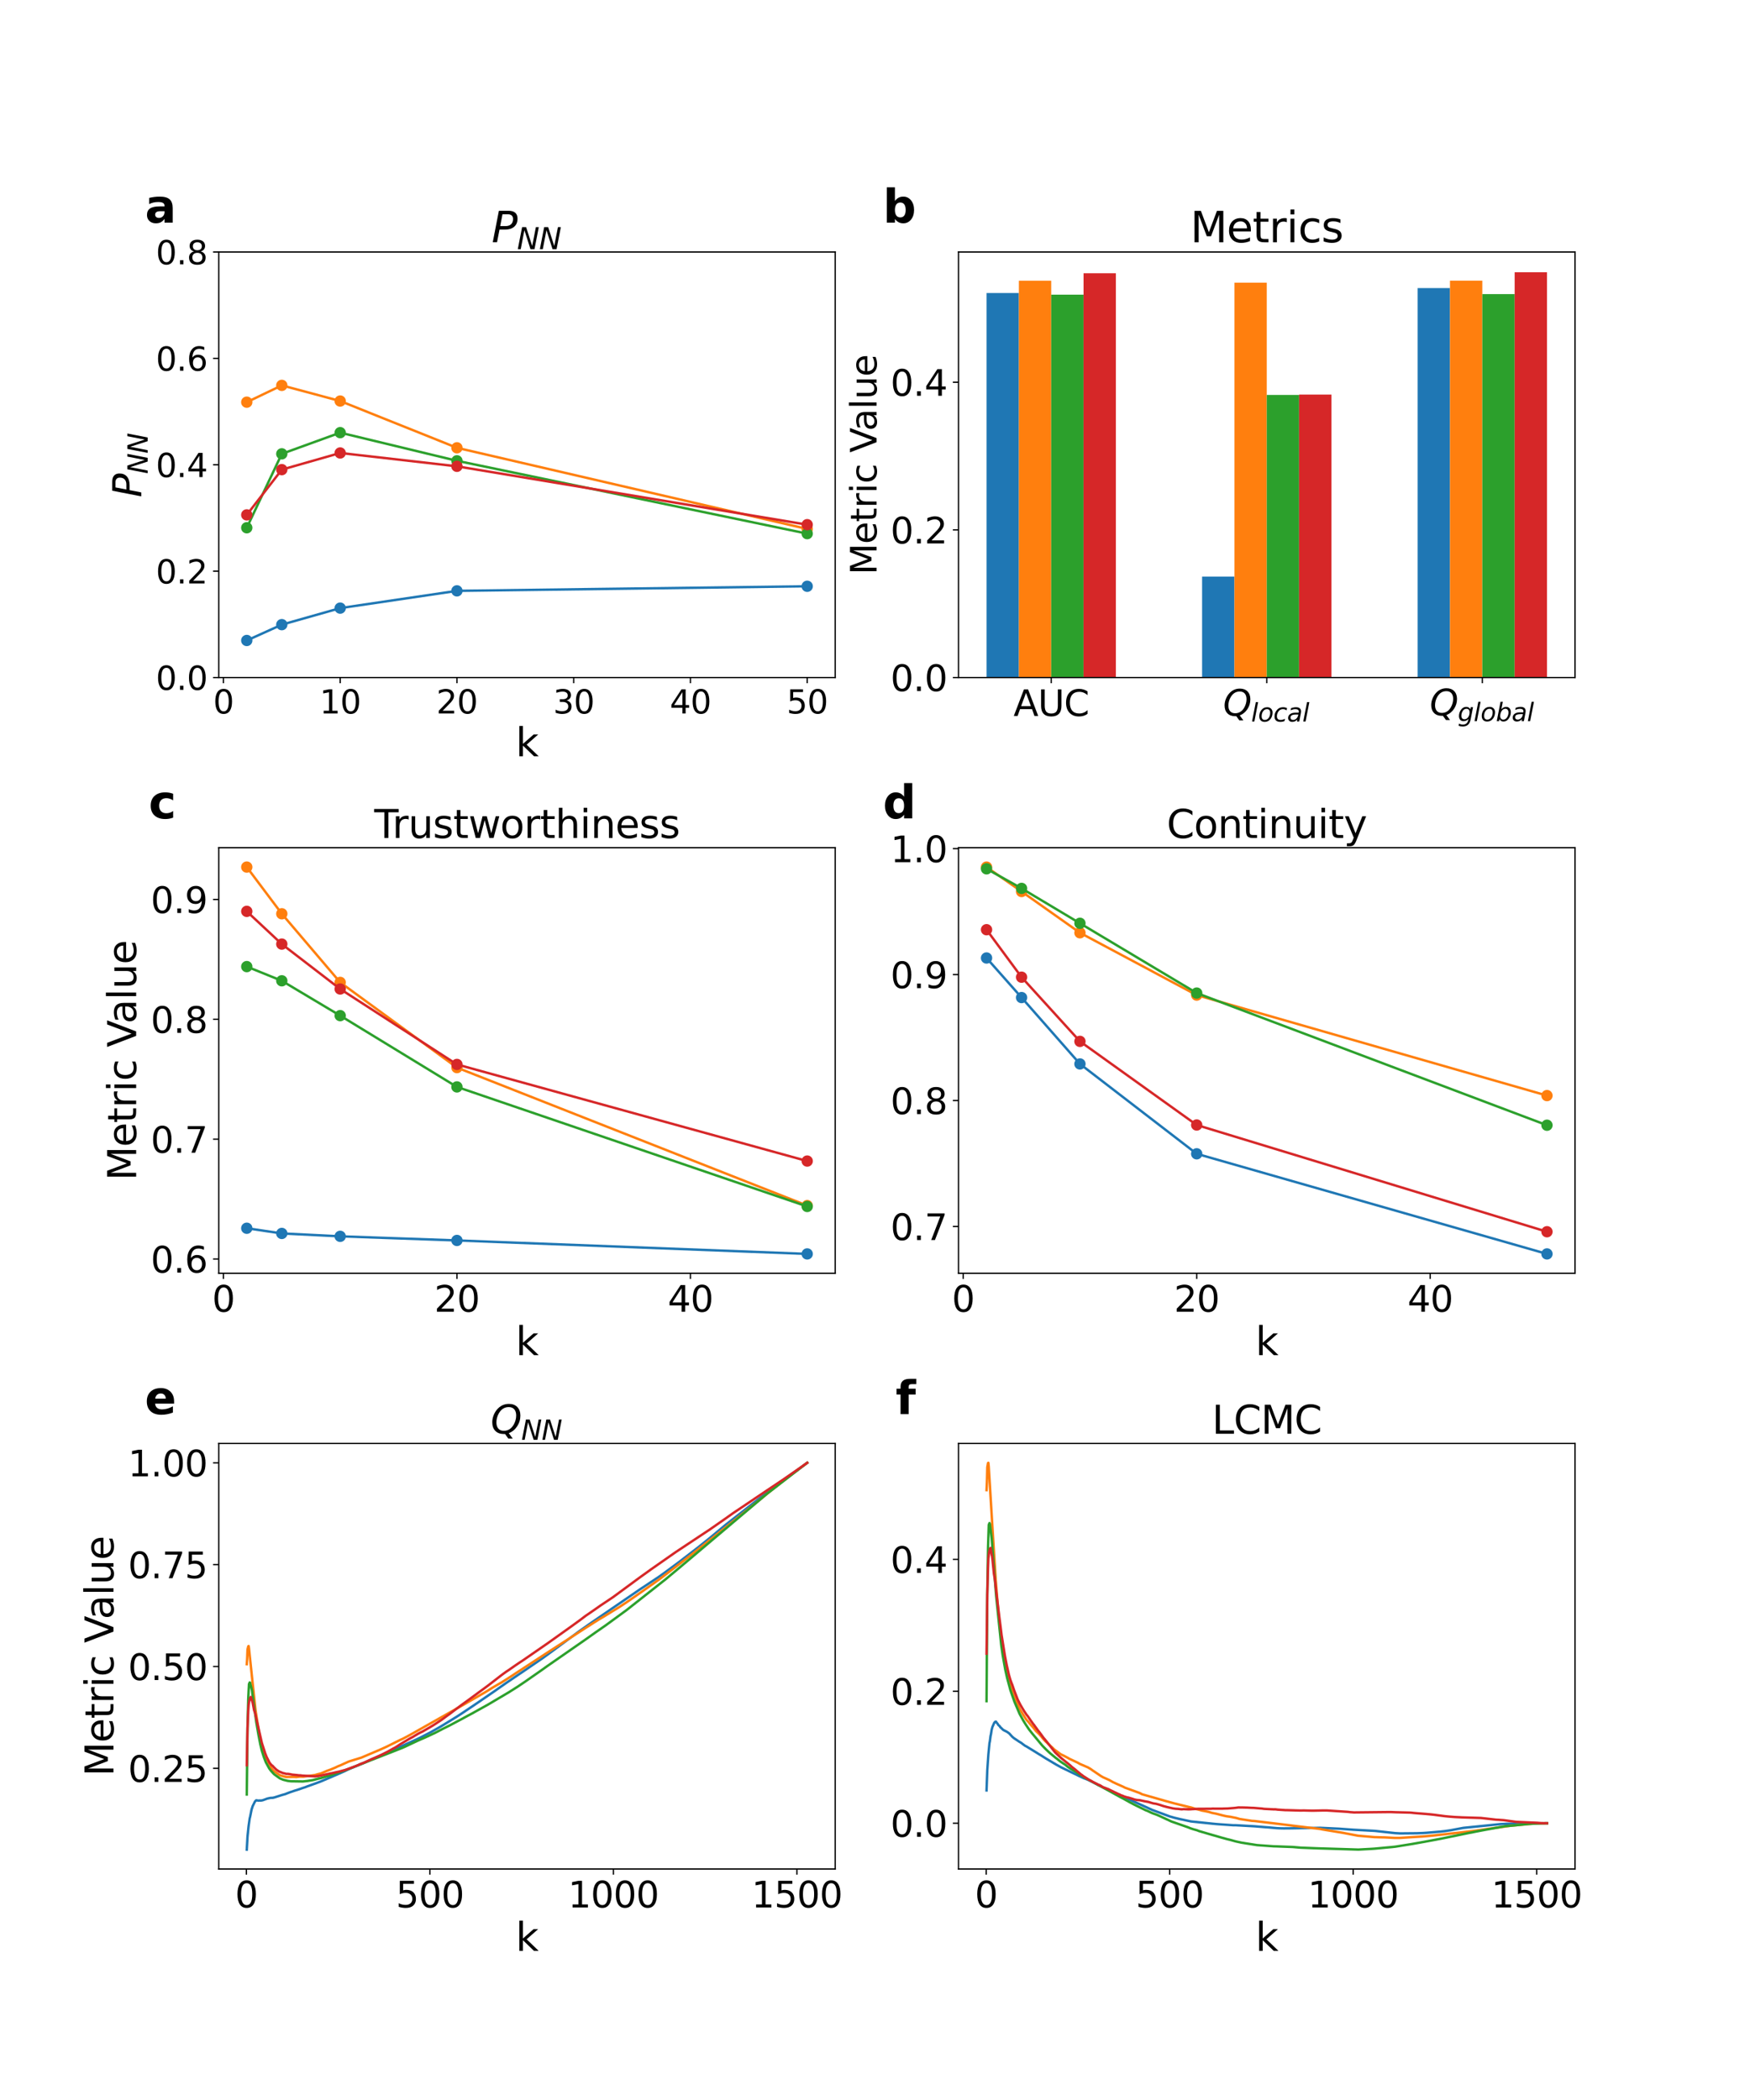 <?xml version="1.0" encoding="utf-8" standalone="no"?>
<!DOCTYPE svg PUBLIC "-//W3C//DTD SVG 1.1//EN"
  "http://www.w3.org/Graphics/SVG/1.1/DTD/svg11.dtd">
<svg xmlns:xlink="http://www.w3.org/1999/xlink" width="1080pt" height="1296pt" viewBox="0 0 1080 1296" xmlns="http://www.w3.org/2000/svg" version="1.1">
 <defs>
  <style type="text/css">*{stroke-linejoin: round; stroke-linecap: butt}</style>
 </defs>
 <g id="figure_1">
  <g id="patch_1">
   <path d="M 0 1296 
L 1080 1296 
L 1080 0 
L 0 0 
z
" style="fill: #ffffff"/>
  </g>
  <g id="axes_1">
   <g id="patch_2">
    <path d="M 135 418.131 
L 515.455 418.131 
L 515.455 155.52 
L 135 155.52 
z
" style="fill: #ffffff"/>
   </g>
   <g id="matplotlib.axis_1">
    <g id="xtick_1">
     <g id="line2d_1">
      <defs>
       <path id="m070825a20b" d="M 0 0 
L 0 3.5 
" style="stroke: #000000; stroke-width: 0.8"/>
      </defs>
      <g>
       <use xlink:href="#m070825a20b" x="137.882" y="418.131" style="stroke: #000000; stroke-width: 0.8"/>
      </g>
     </g>
     <g id="text_1">
      <!-- 0 -->
      <g transform="translate(131.52 440.327) scale(0.2 -0.2)">
       <defs>
        <path id="DejaVuSans-30" d="M 2034 4250 
Q 1547 4250 1301 3770 
Q 1056 3291 1056 2328 
Q 1056 1369 1301 889 
Q 1547 409 2034 409 
Q 2525 409 2770 889 
Q 3016 1369 3016 2328 
Q 3016 3291 2770 3770 
Q 2525 4250 2034 4250 
z
M 2034 4750 
Q 2819 4750 3233 4129 
Q 3647 3509 3647 2328 
Q 3647 1150 3233 529 
Q 2819 -91 2034 -91 
Q 1250 -91 836 529 
Q 422 1150 422 2328 
Q 422 3509 836 4129 
Q 1250 4750 2034 4750 
z
" transform="scale(0.016)"/>
       </defs>
       <use xlink:href="#DejaVuSans-30"/>
      </g>
     </g>
    </g>
    <g id="xtick_2">
     <g id="line2d_2">
      <g>
       <use xlink:href="#m070825a20b" x="209.938" y="418.131" style="stroke: #000000; stroke-width: 0.8"/>
      </g>
     </g>
     <g id="text_2">
      <!-- 10 -->
      <g transform="translate(197.213 440.327) scale(0.2 -0.2)">
       <defs>
        <path id="DejaVuSans-31" d="M 794 531 
L 1825 531 
L 1825 4091 
L 703 3866 
L 703 4441 
L 1819 4666 
L 2450 4666 
L 2450 531 
L 3481 531 
L 3481 0 
L 794 0 
L 794 531 
z
" transform="scale(0.016)"/>
       </defs>
       <use xlink:href="#DejaVuSans-31"/>
       <use xlink:href="#DejaVuSans-30" x="63.623"/>
      </g>
     </g>
    </g>
    <g id="xtick_3">
     <g id="line2d_3">
      <g>
       <use xlink:href="#m070825a20b" x="281.994" y="418.131" style="stroke: #000000; stroke-width: 0.8"/>
      </g>
     </g>
     <g id="text_3">
      <!-- 20 -->
      <g transform="translate(269.269 440.327) scale(0.2 -0.2)">
       <defs>
        <path id="DejaVuSans-32" d="M 1228 531 
L 3431 531 
L 3431 0 
L 469 0 
L 469 531 
Q 828 903 1448 1529 
Q 2069 2156 2228 2338 
Q 2531 2678 2651 2914 
Q 2772 3150 2772 3378 
Q 2772 3750 2511 3984 
Q 2250 4219 1831 4219 
Q 1534 4219 1204 4116 
Q 875 4013 500 3803 
L 500 4441 
Q 881 4594 1212 4672 
Q 1544 4750 1819 4750 
Q 2544 4750 2975 4387 
Q 3406 4025 3406 3419 
Q 3406 3131 3298 2873 
Q 3191 2616 2906 2266 
Q 2828 2175 2409 1742 
Q 1991 1309 1228 531 
z
" transform="scale(0.016)"/>
       </defs>
       <use xlink:href="#DejaVuSans-32"/>
       <use xlink:href="#DejaVuSans-30" x="63.623"/>
      </g>
     </g>
    </g>
    <g id="xtick_4">
     <g id="line2d_4">
      <g>
       <use xlink:href="#m070825a20b" x="354.05" y="418.131" style="stroke: #000000; stroke-width: 0.8"/>
      </g>
     </g>
     <g id="text_4">
      <!-- 30 -->
      <g transform="translate(341.325 440.327) scale(0.2 -0.2)">
       <defs>
        <path id="DejaVuSans-33" d="M 2597 2516 
Q 3050 2419 3304 2112 
Q 3559 1806 3559 1356 
Q 3559 666 3084 287 
Q 2609 -91 1734 -91 
Q 1441 -91 1130 -33 
Q 819 25 488 141 
L 488 750 
Q 750 597 1062 519 
Q 1375 441 1716 441 
Q 2309 441 2620 675 
Q 2931 909 2931 1356 
Q 2931 1769 2642 2001 
Q 2353 2234 1838 2234 
L 1294 2234 
L 1294 2753 
L 1863 2753 
Q 2328 2753 2575 2939 
Q 2822 3125 2822 3475 
Q 2822 3834 2567 4026 
Q 2313 4219 1838 4219 
Q 1578 4219 1281 4162 
Q 984 4106 628 3988 
L 628 4550 
Q 988 4650 1302 4700 
Q 1616 4750 1894 4750 
Q 2613 4750 3031 4423 
Q 3450 4097 3450 3541 
Q 3450 3153 3228 2886 
Q 3006 2619 2597 2516 
z
" transform="scale(0.016)"/>
       </defs>
       <use xlink:href="#DejaVuSans-33"/>
       <use xlink:href="#DejaVuSans-30" x="63.623"/>
      </g>
     </g>
    </g>
    <g id="xtick_5">
     <g id="line2d_5">
      <g>
       <use xlink:href="#m070825a20b" x="426.105" y="418.131" style="stroke: #000000; stroke-width: 0.8"/>
      </g>
     </g>
     <g id="text_5">
      <!-- 40 -->
      <g transform="translate(413.38 440.327) scale(0.2 -0.2)">
       <defs>
        <path id="DejaVuSans-34" d="M 2419 4116 
L 825 1625 
L 2419 1625 
L 2419 4116 
z
M 2253 4666 
L 3047 4666 
L 3047 1625 
L 3713 1625 
L 3713 1100 
L 3047 1100 
L 3047 0 
L 2419 0 
L 2419 1100 
L 313 1100 
L 313 1709 
L 2253 4666 
z
" transform="scale(0.016)"/>
       </defs>
       <use xlink:href="#DejaVuSans-34"/>
       <use xlink:href="#DejaVuSans-30" x="63.623"/>
      </g>
     </g>
    </g>
    <g id="xtick_6">
     <g id="line2d_6">
      <g>
       <use xlink:href="#m070825a20b" x="498.161" y="418.131" style="stroke: #000000; stroke-width: 0.8"/>
      </g>
     </g>
     <g id="text_6">
      <!-- 50 -->
      <g transform="translate(485.436 440.327) scale(0.2 -0.2)">
       <defs>
        <path id="DejaVuSans-35" d="M 691 4666 
L 3169 4666 
L 3169 4134 
L 1269 4134 
L 1269 2991 
Q 1406 3038 1543 3061 
Q 1681 3084 1819 3084 
Q 2600 3084 3056 2656 
Q 3513 2228 3513 1497 
Q 3513 744 3044 326 
Q 2575 -91 1722 -91 
Q 1428 -91 1123 -41 
Q 819 9 494 109 
L 494 744 
Q 775 591 1075 516 
Q 1375 441 1709 441 
Q 2250 441 2565 725 
Q 2881 1009 2881 1497 
Q 2881 1984 2565 2268 
Q 2250 2553 1709 2553 
Q 1456 2553 1204 2497 
Q 953 2441 691 2322 
L 691 4666 
z
" transform="scale(0.016)"/>
       </defs>
       <use xlink:href="#DejaVuSans-35"/>
       <use xlink:href="#DejaVuSans-30" x="63.623"/>
      </g>
     </g>
    </g>
    <g id="text_7">
     <!-- k -->
     <g transform="translate(318.279 466.723) scale(0.24 -0.24)">
      <defs>
       <path id="DejaVuSans-6b" d="M 581 4863 
L 1159 4863 
L 1159 1991 
L 2875 3500 
L 3609 3500 
L 1753 1863 
L 3688 0 
L 2938 0 
L 1159 1709 
L 1159 0 
L 581 0 
L 581 4863 
z
" transform="scale(0.016)"/>
      </defs>
      <use xlink:href="#DejaVuSans-6b"/>
     </g>
    </g>
   </g>
   <g id="matplotlib.axis_2">
    <g id="ytick_1">
     <g id="line2d_7">
      <defs>
       <path id="m6c533dde30" d="M 0 0 
L -3.5 0 
" style="stroke: #000000; stroke-width: 0.8"/>
      </defs>
      <g>
       <use xlink:href="#m6c533dde30" x="135" y="418.131" style="stroke: #000000; stroke-width: 0.8"/>
      </g>
     </g>
     <g id="text_8">
      <!-- 0.0 -->
      <g transform="translate(96.194 425.729) scale(0.2 -0.2)">
       <defs>
        <path id="DejaVuSans-2e" d="M 684 794 
L 1344 794 
L 1344 0 
L 684 0 
L 684 794 
z
" transform="scale(0.016)"/>
       </defs>
       <use xlink:href="#DejaVuSans-30"/>
       <use xlink:href="#DejaVuSans-2e" x="63.623"/>
       <use xlink:href="#DejaVuSans-30" x="95.41"/>
      </g>
     </g>
    </g>
    <g id="ytick_2">
     <g id="line2d_8">
      <g>
       <use xlink:href="#m6c533dde30" x="135" y="352.478" style="stroke: #000000; stroke-width: 0.8"/>
      </g>
     </g>
     <g id="text_9">
      <!-- 0.2 -->
      <g transform="translate(96.194 360.076) scale(0.2 -0.2)">
       <use xlink:href="#DejaVuSans-30"/>
       <use xlink:href="#DejaVuSans-2e" x="63.623"/>
       <use xlink:href="#DejaVuSans-32" x="95.41"/>
      </g>
     </g>
    </g>
    <g id="ytick_3">
     <g id="line2d_9">
      <g>
       <use xlink:href="#m6c533dde30" x="135" y="286.825" style="stroke: #000000; stroke-width: 0.8"/>
      </g>
     </g>
     <g id="text_10">
      <!-- 0.4 -->
      <g transform="translate(96.194 294.424) scale(0.2 -0.2)">
       <use xlink:href="#DejaVuSans-30"/>
       <use xlink:href="#DejaVuSans-2e" x="63.623"/>
       <use xlink:href="#DejaVuSans-34" x="95.41"/>
      </g>
     </g>
    </g>
    <g id="ytick_4">
     <g id="line2d_10">
      <g>
       <use xlink:href="#m6c533dde30" x="135" y="221.173" style="stroke: #000000; stroke-width: 0.8"/>
      </g>
     </g>
     <g id="text_11">
      <!-- 0.6 -->
      <g transform="translate(96.194 228.771) scale(0.2 -0.2)">
       <defs>
        <path id="DejaVuSans-36" d="M 2113 2584 
Q 1688 2584 1439 2293 
Q 1191 2003 1191 1497 
Q 1191 994 1439 701 
Q 1688 409 2113 409 
Q 2538 409 2786 701 
Q 3034 994 3034 1497 
Q 3034 2003 2786 2293 
Q 2538 2584 2113 2584 
z
M 3366 4563 
L 3366 3988 
Q 3128 4100 2886 4159 
Q 2644 4219 2406 4219 
Q 1781 4219 1451 3797 
Q 1122 3375 1075 2522 
Q 1259 2794 1537 2939 
Q 1816 3084 2150 3084 
Q 2853 3084 3261 2657 
Q 3669 2231 3669 1497 
Q 3669 778 3244 343 
Q 2819 -91 2113 -91 
Q 1303 -91 875 529 
Q 447 1150 447 2328 
Q 447 3434 972 4092 
Q 1497 4750 2381 4750 
Q 2619 4750 2861 4703 
Q 3103 4656 3366 4563 
z
" transform="scale(0.016)"/>
       </defs>
       <use xlink:href="#DejaVuSans-30"/>
       <use xlink:href="#DejaVuSans-2e" x="63.623"/>
       <use xlink:href="#DejaVuSans-36" x="95.41"/>
      </g>
     </g>
    </g>
    <g id="ytick_5">
     <g id="line2d_11">
      <g>
       <use xlink:href="#m6c533dde30" x="135" y="155.52" style="stroke: #000000; stroke-width: 0.8"/>
      </g>
     </g>
     <g id="text_12">
      <!-- 0.8 -->
      <g transform="translate(96.194 163.118) scale(0.2 -0.2)">
       <defs>
        <path id="DejaVuSans-38" d="M 2034 2216 
Q 1584 2216 1326 1975 
Q 1069 1734 1069 1313 
Q 1069 891 1326 650 
Q 1584 409 2034 409 
Q 2484 409 2743 651 
Q 3003 894 3003 1313 
Q 3003 1734 2745 1975 
Q 2488 2216 2034 2216 
z
M 1403 2484 
Q 997 2584 770 2862 
Q 544 3141 544 3541 
Q 544 4100 942 4425 
Q 1341 4750 2034 4750 
Q 2731 4750 3128 4425 
Q 3525 4100 3525 3541 
Q 3525 3141 3298 2862 
Q 3072 2584 2669 2484 
Q 3125 2378 3379 2068 
Q 3634 1759 3634 1313 
Q 3634 634 3220 271 
Q 2806 -91 2034 -91 
Q 1263 -91 848 271 
Q 434 634 434 1313 
Q 434 1759 690 2068 
Q 947 2378 1403 2484 
z
M 1172 3481 
Q 1172 3119 1398 2916 
Q 1625 2713 2034 2713 
Q 2441 2713 2670 2916 
Q 2900 3119 2900 3481 
Q 2900 3844 2670 4047 
Q 2441 4250 2034 4250 
Q 1625 4250 1398 4047 
Q 1172 3844 1172 3481 
z
" transform="scale(0.016)"/>
       </defs>
       <use xlink:href="#DejaVuSans-30"/>
       <use xlink:href="#DejaVuSans-2e" x="63.623"/>
       <use xlink:href="#DejaVuSans-38" x="95.41"/>
      </g>
     </g>
    </g>
    <g id="text_13">
     <!-- $P_{NN}$ -->
     <g transform="translate(87.203 306.985) rotate(-90) scale(0.24 -0.24)">
      <defs>
       <path id="DejaVuSans-Oblique-50" d="M 1081 4666 
L 2541 4666 
Q 3178 4666 3512 4369 
Q 3847 4072 3847 3500 
Q 3847 2731 3353 2303 
Q 2859 1875 1966 1875 
L 1172 1875 
L 806 0 
L 172 0 
L 1081 4666 
z
M 1613 4147 
L 1275 2394 
L 2069 2394 
Q 2606 2394 2893 2669 
Q 3181 2944 3181 3456 
Q 3181 3784 2986 3965 
Q 2791 4147 2438 4147 
L 1613 4147 
z
" transform="scale(0.016)"/>
       <path id="DejaVuSans-Oblique-4e" d="M 1081 4666 
L 1931 4666 
L 3219 666 
L 4000 4666 
L 4616 4666 
L 3706 0 
L 2853 0 
L 1569 4025 
L 788 0 
L 172 0 
L 1081 4666 
z
" transform="scale(0.016)"/>
      </defs>
      <use xlink:href="#DejaVuSans-Oblique-50" transform="translate(0 0.094)"/>
      <use xlink:href="#DejaVuSans-Oblique-4e" transform="translate(60.303 -16.312) scale(0.7)"/>
      <use xlink:href="#DejaVuSans-Oblique-4e" transform="translate(112.666 -16.312) scale(0.7)"/>
     </g>
    </g>
   </g>
   <g id="line2d_12">
    <path d="M 152.293 395.266 
L 173.91 385.497 
L 209.938 375.3 
L 281.994 364.64 
L 498.161 361.817 
" clip-path="url(#p41d72bd6a6)" style="fill: none; stroke: #1f77b4; stroke-width: 1.5; stroke-linecap: square"/>
    <defs>
     <path id="m45924d1f62" d="M 0 3 
C 0.796 3 1.559 2.684 2.121 2.121 
C 2.684 1.559 3 0.796 3 0 
C 3 -0.796 2.684 -1.559 2.121 -2.121 
C 1.559 -2.684 0.796 -3 0 -3 
C -0.796 -3 -1.559 -2.684 -2.121 -2.121 
C -2.684 -1.559 -3 -0.796 -3 0 
C -3 0.796 -2.684 1.559 -2.121 2.121 
C -1.559 2.684 -0.796 3 0 3 
z
" style="stroke: #1f77b4"/>
    </defs>
    <g clip-path="url(#p41d72bd6a6)">
     <use xlink:href="#m45924d1f62" x="152.293" y="395.266" style="fill: #1f77b4; stroke: #1f77b4"/>
     <use xlink:href="#m45924d1f62" x="173.91" y="385.497" style="fill: #1f77b4; stroke: #1f77b4"/>
     <use xlink:href="#m45924d1f62" x="209.938" y="375.3" style="fill: #1f77b4; stroke: #1f77b4"/>
     <use xlink:href="#m45924d1f62" x="281.994" y="364.64" style="fill: #1f77b4; stroke: #1f77b4"/>
     <use xlink:href="#m45924d1f62" x="498.161" y="361.817" style="fill: #1f77b4; stroke: #1f77b4"/>
    </g>
   </g>
   <g id="line2d_13">
    <path d="M 152.293 248.202 
L 173.91 237.833 
L 209.938 247.494 
L 281.994 276.359 
L 498.161 326.444 
" clip-path="url(#p41d72bd6a6)" style="fill: none; stroke: #ff7f0e; stroke-width: 1.5; stroke-linecap: square"/>
    <defs>
     <path id="m0e73e7384f" d="M 0 3 
C 0.796 3 1.559 2.684 2.121 2.121 
C 2.684 1.559 3 0.796 3 0 
C 3 -0.796 2.684 -1.559 2.121 -2.121 
C 1.559 -2.684 0.796 -3 0 -3 
C -0.796 -3 -1.559 -2.684 -2.121 -2.121 
C -2.684 -1.559 -3 -0.796 -3 0 
C -3 0.796 -2.684 1.559 -2.121 2.121 
C -1.559 2.684 -0.796 3 0 3 
z
" style="stroke: #ff7f0e"/>
    </defs>
    <g clip-path="url(#p41d72bd6a6)">
     <use xlink:href="#m0e73e7384f" x="152.293" y="248.202" style="fill: #ff7f0e; stroke: #ff7f0e"/>
     <use xlink:href="#m0e73e7384f" x="173.91" y="237.833" style="fill: #ff7f0e; stroke: #ff7f0e"/>
     <use xlink:href="#m0e73e7384f" x="209.938" y="247.494" style="fill: #ff7f0e; stroke: #ff7f0e"/>
     <use xlink:href="#m0e73e7384f" x="281.994" y="276.359" style="fill: #ff7f0e; stroke: #ff7f0e"/>
     <use xlink:href="#m0e73e7384f" x="498.161" y="326.444" style="fill: #ff7f0e; stroke: #ff7f0e"/>
    </g>
   </g>
   <g id="line2d_14">
    <path d="M 152.293 325.706 
L 173.91 280.084 
L 209.938 267.009 
L 281.994 284.378 
L 498.161 329.334 
" clip-path="url(#p41d72bd6a6)" style="fill: none; stroke: #2ca02c; stroke-width: 1.5; stroke-linecap: square"/>
    <defs>
     <path id="mafde3d14f2" d="M 0 3 
C 0.796 3 1.559 2.684 2.121 2.121 
C 2.684 1.559 3 0.796 3 0 
C 3 -0.796 2.684 -1.559 2.121 -2.121 
C 1.559 -2.684 0.796 -3 0 -3 
C -0.796 -3 -1.559 -2.684 -2.121 -2.121 
C -2.684 -1.559 -3 -0.796 -3 0 
C -3 0.796 -2.684 1.559 -2.121 2.121 
C -1.559 2.684 -0.796 3 0 3 
z
" style="stroke: #2ca02c"/>
    </defs>
    <g clip-path="url(#p41d72bd6a6)">
     <use xlink:href="#mafde3d14f2" x="152.293" y="325.706" style="fill: #2ca02c; stroke: #2ca02c"/>
     <use xlink:href="#mafde3d14f2" x="173.91" y="280.084" style="fill: #2ca02c; stroke: #2ca02c"/>
     <use xlink:href="#mafde3d14f2" x="209.938" y="267.009" style="fill: #2ca02c; stroke: #2ca02c"/>
     <use xlink:href="#mafde3d14f2" x="281.994" y="284.378" style="fill: #2ca02c; stroke: #2ca02c"/>
     <use xlink:href="#mafde3d14f2" x="498.161" y="329.334" style="fill: #2ca02c; stroke: #2ca02c"/>
    </g>
   </g>
   <g id="line2d_15">
    <path d="M 152.293 317.762 
L 173.91 289.831 
L 209.938 279.547 
L 281.994 287.781 
L 498.161 323.799 
" clip-path="url(#p41d72bd6a6)" style="fill: none; stroke: #d62728; stroke-width: 1.5; stroke-linecap: square"/>
    <defs>
     <path id="m06249a78a6" d="M 0 3 
C 0.796 3 1.559 2.684 2.121 2.121 
C 2.684 1.559 3 0.796 3 0 
C 3 -0.796 2.684 -1.559 2.121 -2.121 
C 1.559 -2.684 0.796 -3 0 -3 
C -0.796 -3 -1.559 -2.684 -2.121 -2.121 
C -2.684 -1.559 -3 -0.796 -3 0 
C -3 0.796 -2.684 1.559 -2.121 2.121 
C -1.559 2.684 -0.796 3 0 3 
z
" style="stroke: #d62728"/>
    </defs>
    <g clip-path="url(#p41d72bd6a6)">
     <use xlink:href="#m06249a78a6" x="152.293" y="317.762" style="fill: #d62728; stroke: #d62728"/>
     <use xlink:href="#m06249a78a6" x="173.91" y="289.831" style="fill: #d62728; stroke: #d62728"/>
     <use xlink:href="#m06249a78a6" x="209.938" y="279.547" style="fill: #d62728; stroke: #d62728"/>
     <use xlink:href="#m06249a78a6" x="281.994" y="287.781" style="fill: #d62728; stroke: #d62728"/>
     <use xlink:href="#m06249a78a6" x="498.161" y="323.799" style="fill: #d62728; stroke: #d62728"/>
    </g>
   </g>
   <g id="patch_3">
    <path d="M 135 418.131 
L 135 155.52 
" style="fill: none; stroke: #000000; stroke-width: 0.8; stroke-linejoin: miter; stroke-linecap: square"/>
   </g>
   <g id="patch_4">
    <path d="M 515.455 418.131 
L 515.455 155.52 
" style="fill: none; stroke: #000000; stroke-width: 0.8; stroke-linejoin: miter; stroke-linecap: square"/>
   </g>
   <g id="patch_5">
    <path d="M 135 418.131 
L 515.455 418.131 
" style="fill: none; stroke: #000000; stroke-width: 0.8; stroke-linejoin: miter; stroke-linecap: square"/>
   </g>
   <g id="patch_6">
    <path d="M 135 155.52 
L 515.455 155.52 
" style="fill: none; stroke: #000000; stroke-width: 0.8; stroke-linejoin: miter; stroke-linecap: square"/>
   </g>
   <g id="text_14">
    <!-- a -->
    <g transform="translate(89.473 137.404) scale(0.28 -0.28)">
     <defs>
      <path id="DejaVuSans-Bold-61" d="M 2106 1575 
Q 1756 1575 1579 1456 
Q 1403 1338 1403 1106 
Q 1403 894 1545 773 
Q 1688 653 1941 653 
Q 2256 653 2472 879 
Q 2688 1106 2688 1447 
L 2688 1575 
L 2106 1575 
z
M 3816 1997 
L 3816 0 
L 2688 0 
L 2688 519 
Q 2463 200 2181 54 
Q 1900 -91 1497 -91 
Q 953 -91 614 226 
Q 275 544 275 1050 
Q 275 1666 698 1953 
Q 1122 2241 2028 2241 
L 2688 2241 
L 2688 2328 
Q 2688 2594 2478 2717 
Q 2269 2841 1825 2841 
Q 1466 2841 1156 2769 
Q 847 2697 581 2553 
L 581 3406 
Q 941 3494 1303 3539 
Q 1666 3584 2028 3584 
Q 2975 3584 3395 3211 
Q 3816 2838 3816 1997 
z
" transform="scale(0.016)"/>
     </defs>
     <use xlink:href="#DejaVuSans-Bold-61"/>
    </g>
   </g>
   <g id="text_15">
    <!-- $P_{NN}$ -->
    <g transform="translate(303.387 149.52) scale(0.26 -0.26)">
     <use xlink:href="#DejaVuSans-Oblique-50" transform="translate(0 0.094)"/>
     <use xlink:href="#DejaVuSans-Oblique-4e" transform="translate(60.303 -16.312) scale(0.7)"/>
     <use xlink:href="#DejaVuSans-Oblique-4e" transform="translate(112.666 -16.312) scale(0.7)"/>
    </g>
   </g>
  </g>
  <g id="axes_2">
   <g id="patch_7">
    <path d="M 591.545 418.131 
L 972 418.131 
L 972 155.52 
L 591.545 155.52 
z
" style="fill: #ffffff"/>
   </g>
   <g id="patch_8">
    <path d="M 608.839 418.131 
L 628.793 418.131 
L 628.793 180.838 
L 608.839 180.838 
z
" clip-path="url(#pcee820dd3a)" style="fill: #1f77b4"/>
   </g>
   <g id="patch_9">
    <path d="M 741.865 418.131 
L 761.819 418.131 
L 761.819 355.814 
L 741.865 355.814 
z
" clip-path="url(#pcee820dd3a)" style="fill: #1f77b4"/>
   </g>
   <g id="patch_10">
    <path d="M 874.891 418.131 
L 894.845 418.131 
L 894.845 177.782 
L 874.891 177.782 
z
" clip-path="url(#pcee820dd3a)" style="fill: #1f77b4"/>
   </g>
   <g id="patch_11">
    <path d="M 628.793 418.131 
L 648.747 418.131 
L 648.747 173.266 
L 628.793 173.266 
z
" clip-path="url(#pcee820dd3a)" style="fill: #ff7f0e"/>
   </g>
   <g id="patch_12">
    <path d="M 761.819 418.131 
L 781.773 418.131 
L 781.773 174.433 
L 761.819 174.433 
z
" clip-path="url(#pcee820dd3a)" style="fill: #ff7f0e"/>
   </g>
   <g id="patch_13">
    <path d="M 894.845 418.131 
L 914.799 418.131 
L 914.799 173.235 
L 894.845 173.235 
z
" clip-path="url(#pcee820dd3a)" style="fill: #ff7f0e"/>
   </g>
   <g id="patch_14">
    <path d="M 648.747 418.131 
L 668.701 418.131 
L 668.701 181.856 
L 648.747 181.856 
z
" clip-path="url(#pcee820dd3a)" style="fill: #2ca02c"/>
   </g>
   <g id="patch_15">
    <path d="M 781.773 418.131 
L 801.727 418.131 
L 801.727 243.746 
L 781.773 243.746 
z
" clip-path="url(#pcee820dd3a)" style="fill: #2ca02c"/>
   </g>
   <g id="patch_16">
    <path d="M 914.799 418.131 
L 934.753 418.131 
L 934.753 181.495 
L 914.799 181.495 
z
" clip-path="url(#pcee820dd3a)" style="fill: #2ca02c"/>
   </g>
   <g id="patch_17">
    <path d="M 668.701 418.131 
L 688.654 418.131 
L 688.654 168.61 
L 668.701 168.61 
z
" clip-path="url(#pcee820dd3a)" style="fill: #d62728"/>
   </g>
   <g id="patch_18">
    <path d="M 801.727 418.131 
L 821.681 418.131 
L 821.681 243.496 
L 801.727 243.496 
z
" clip-path="url(#pcee820dd3a)" style="fill: #d62728"/>
   </g>
   <g id="patch_19">
    <path d="M 934.753 418.131 
L 954.707 418.131 
L 954.707 168.025 
L 934.753 168.025 
z
" clip-path="url(#pcee820dd3a)" style="fill: #d62728"/>
   </g>
   <g id="matplotlib.axis_3">
    <g id="xtick_7">
     <g id="line2d_16">
      <g>
       <use xlink:href="#m070825a20b" x="648.747" y="418.131" style="stroke: #000000; stroke-width: 0.8"/>
      </g>
     </g>
     <g id="text_16">
      <!-- AUC -->
      <g transform="translate(625.49 441.847) scale(0.22 -0.22)">
       <defs>
        <path id="DejaVuSans-41" d="M 2188 4044 
L 1331 1722 
L 3047 1722 
L 2188 4044 
z
M 1831 4666 
L 2547 4666 
L 4325 0 
L 3669 0 
L 3244 1197 
L 1141 1197 
L 716 0 
L 50 0 
L 1831 4666 
z
" transform="scale(0.016)"/>
        <path id="DejaVuSans-55" d="M 556 4666 
L 1191 4666 
L 1191 1831 
Q 1191 1081 1462 751 
Q 1734 422 2344 422 
Q 2950 422 3222 751 
Q 3494 1081 3494 1831 
L 3494 4666 
L 4128 4666 
L 4128 1753 
Q 4128 841 3676 375 
Q 3225 -91 2344 -91 
Q 1459 -91 1007 375 
Q 556 841 556 1753 
L 556 4666 
z
" transform="scale(0.016)"/>
        <path id="DejaVuSans-43" d="M 4122 4306 
L 4122 3641 
Q 3803 3938 3442 4084 
Q 3081 4231 2675 4231 
Q 1875 4231 1450 3742 
Q 1025 3253 1025 2328 
Q 1025 1406 1450 917 
Q 1875 428 2675 428 
Q 3081 428 3442 575 
Q 3803 722 4122 1019 
L 4122 359 
Q 3791 134 3420 21 
Q 3050 -91 2638 -91 
Q 1578 -91 968 557 
Q 359 1206 359 2328 
Q 359 3453 968 4101 
Q 1578 4750 2638 4750 
Q 3056 4750 3426 4639 
Q 3797 4528 4122 4306 
z
" transform="scale(0.016)"/>
       </defs>
       <use xlink:href="#DejaVuSans-41"/>
       <use xlink:href="#DejaVuSans-55" x="68.408"/>
       <use xlink:href="#DejaVuSans-43" x="141.602"/>
      </g>
     </g>
    </g>
    <g id="xtick_8">
     <g id="line2d_17">
      <g>
       <use xlink:href="#m070825a20b" x="781.773" y="418.131" style="stroke: #000000; stroke-width: 0.8"/>
      </g>
     </g>
     <g id="text_17">
      <!-- $Q_{local}$ -->
      <g transform="translate(754.823 441.847) scale(0.22 -0.22)">
       <defs>
        <path id="DejaVuSans-Oblique-51" d="M 2309 -84 
Q 2275 -88 2237 -89 
Q 2200 -91 2125 -91 
Q 1250 -91 756 411 
Q 263 913 263 1797 
Q 263 2319 452 2844 
Q 641 3369 978 3788 
Q 1369 4269 1858 4509 
Q 2347 4750 2938 4750 
Q 3794 4750 4287 4245 
Q 4781 3741 4781 2869 
Q 4781 1928 4265 1147 
Q 3750 366 2919 44 
L 3553 -825 
L 2847 -825 
L 2309 -84 
z
M 2919 4238 
Q 2400 4238 2003 3986 
Q 1606 3734 1313 3219 
Q 1125 2891 1026 2522 
Q 928 2153 928 1778 
Q 928 1128 1239 775 
Q 1550 422 2119 422 
Q 2631 422 3032 676 
Q 3434 931 3719 1434 
Q 3909 1772 4009 2142 
Q 4109 2513 4109 2881 
Q 4109 3528 3796 3883 
Q 3484 4238 2919 4238 
z
" transform="scale(0.016)"/>
        <path id="DejaVuSans-Oblique-6c" d="M 1172 4863 
L 1747 4863 
L 800 0 
L 225 0 
L 1172 4863 
z
" transform="scale(0.016)"/>
        <path id="DejaVuSans-Oblique-6f" d="M 1625 -91 
Q 1009 -91 651 289 
Q 294 669 294 1325 
Q 294 1706 417 2101 
Q 541 2497 738 2766 
Q 1047 3184 1428 3384 
Q 1809 3584 2291 3584 
Q 2888 3584 3255 3212 
Q 3622 2841 3622 2241 
Q 3622 1825 3500 1412 
Q 3378 1000 3181 728 
Q 2875 309 2494 109 
Q 2113 -91 1625 -91 
z
M 891 1344 
Q 891 869 1089 633 
Q 1288 397 1691 397 
Q 2269 397 2648 901 
Q 3028 1406 3028 2181 
Q 3028 2634 2825 2865 
Q 2622 3097 2228 3097 
Q 1903 3097 1650 2945 
Q 1397 2794 1197 2484 
Q 1050 2253 970 1956 
Q 891 1659 891 1344 
z
" transform="scale(0.016)"/>
        <path id="DejaVuSans-Oblique-63" d="M 3431 3366 
L 3316 2797 
Q 3109 2947 2876 3022 
Q 2644 3097 2394 3097 
Q 2119 3097 1870 3000 
Q 1622 2903 1453 2725 
Q 1184 2453 1037 2087 
Q 891 1722 891 1331 
Q 891 859 1127 628 
Q 1363 397 1844 397 
Q 2081 397 2348 469 
Q 2616 541 2906 684 
L 2797 116 
Q 2547 13 2283 -39 
Q 2019 -91 1741 -91 
Q 1044 -91 669 257 
Q 294 606 294 1253 
Q 294 1797 489 2255 
Q 684 2713 1069 3078 
Q 1331 3328 1684 3456 
Q 2038 3584 2456 3584 
Q 2700 3584 2940 3529 
Q 3181 3475 3431 3366 
z
" transform="scale(0.016)"/>
        <path id="DejaVuSans-Oblique-61" d="M 3438 1997 
L 3047 0 
L 2472 0 
L 2578 531 
Q 2325 219 2001 64 
Q 1678 -91 1281 -91 
Q 834 -91 548 182 
Q 263 456 263 884 
Q 263 1497 752 1853 
Q 1241 2209 2100 2209 
L 2900 2209 
L 2931 2363 
Q 2938 2388 2941 2417 
Q 2944 2447 2944 2509 
Q 2944 2788 2717 2942 
Q 2491 3097 2081 3097 
Q 1800 3097 1504 3025 
Q 1209 2953 897 2809 
L 997 3341 
Q 1322 3463 1633 3523 
Q 1944 3584 2234 3584 
Q 2853 3584 3176 3315 
Q 3500 3047 3500 2534 
Q 3500 2431 3484 2292 
Q 3469 2153 3438 1997 
z
M 2816 1759 
L 2241 1759 
Q 1534 1759 1195 1570 
Q 856 1381 856 984 
Q 856 709 1029 553 
Q 1203 397 1509 397 
Q 1978 397 2328 733 
Q 2678 1069 2791 1631 
L 2816 1759 
z
" transform="scale(0.016)"/>
       </defs>
       <use xlink:href="#DejaVuSans-Oblique-51" transform="translate(0 0.781)"/>
       <use xlink:href="#DejaVuSans-Oblique-6c" transform="translate(78.711 -15.625) scale(0.7)"/>
       <use xlink:href="#DejaVuSans-Oblique-6f" transform="translate(98.159 -15.625) scale(0.7)"/>
       <use xlink:href="#DejaVuSans-Oblique-63" transform="translate(140.986 -15.625) scale(0.7)"/>
       <use xlink:href="#DejaVuSans-Oblique-61" transform="translate(179.473 -15.625) scale(0.7)"/>
       <use xlink:href="#DejaVuSans-Oblique-6c" transform="translate(222.368 -15.625) scale(0.7)"/>
      </g>
     </g>
    </g>
    <g id="xtick_9">
     <g id="line2d_18">
      <g>
       <use xlink:href="#m070825a20b" x="914.799" y="418.131" style="stroke: #000000; stroke-width: 0.8"/>
      </g>
     </g>
     <g id="text_18">
      <!-- $Q_{global}$ -->
      <g transform="translate(882.349 441.631) scale(0.22 -0.22)">
       <defs>
        <path id="DejaVuSans-Oblique-67" d="M 3816 3500 
L 3219 434 
Q 3047 -456 2561 -893 
Q 2075 -1331 1253 -1331 
Q 950 -1331 690 -1286 
Q 431 -1241 206 -1147 
L 313 -588 
Q 525 -725 762 -790 
Q 1000 -856 1269 -856 
Q 1816 -856 2167 -557 
Q 2519 -259 2631 300 
L 2681 563 
Q 2441 288 2122 144 
Q 1803 0 1434 0 
Q 903 0 598 351 
Q 294 703 294 1319 
Q 294 1803 478 2267 
Q 663 2731 997 3091 
Q 1219 3328 1514 3456 
Q 1809 3584 2131 3584 
Q 2484 3584 2746 3420 
Q 3009 3256 3138 2956 
L 3238 3500 
L 3816 3500 
z
M 2950 2216 
Q 2950 2641 2750 2872 
Q 2550 3103 2181 3103 
Q 1953 3103 1747 3012 
Q 1541 2922 1394 2759 
Q 1156 2491 1023 2127 
Q 891 1763 891 1375 
Q 891 944 1092 712 
Q 1294 481 1672 481 
Q 2219 481 2584 976 
Q 2950 1472 2950 2216 
z
" transform="scale(0.016)"/>
        <path id="DejaVuSans-Oblique-62" d="M 3169 2138 
Q 3169 2591 2961 2847 
Q 2753 3103 2388 3103 
Q 2122 3103 1889 2973 
Q 1656 2844 1484 2597 
Q 1303 2338 1198 1995 
Q 1094 1653 1094 1313 
Q 1094 881 1298 636 
Q 1503 391 1863 391 
Q 2134 391 2365 517 
Q 2597 644 2772 891 
Q 2950 1147 3059 1487 
Q 3169 1828 3169 2138 
z
M 1381 2969 
Q 1594 3256 1914 3420 
Q 2234 3584 2584 3584 
Q 3122 3584 3439 3221 
Q 3756 2859 3756 2241 
Q 3756 1734 3570 1259 
Q 3384 784 3041 416 
Q 2816 172 2522 40 
Q 2228 -91 1906 -91 
Q 1566 -91 1316 65 
Q 1066 222 909 531 
L 806 0 
L 231 0 
L 1178 4863 
L 1753 4863 
L 1381 2969 
z
" transform="scale(0.016)"/>
       </defs>
       <use xlink:href="#DejaVuSans-Oblique-51" transform="translate(0 0.781)"/>
       <use xlink:href="#DejaVuSans-Oblique-67" transform="translate(78.711 -15.625) scale(0.7)"/>
       <use xlink:href="#DejaVuSans-Oblique-6c" transform="translate(123.145 -15.625) scale(0.7)"/>
       <use xlink:href="#DejaVuSans-Oblique-6f" transform="translate(142.593 -15.625) scale(0.7)"/>
       <use xlink:href="#DejaVuSans-Oblique-62" transform="translate(185.42 -15.625) scale(0.7)"/>
       <use xlink:href="#DejaVuSans-Oblique-61" transform="translate(229.854 -15.625) scale(0.7)"/>
       <use xlink:href="#DejaVuSans-Oblique-6c" transform="translate(272.749 -15.625) scale(0.7)"/>
      </g>
     </g>
    </g>
   </g>
   <g id="matplotlib.axis_4">
    <g id="ytick_6">
     <g id="line2d_19">
      <g>
       <use xlink:href="#m6c533dde30" x="591.545" y="418.131" style="stroke: #000000; stroke-width: 0.8"/>
      </g>
     </g>
     <g id="text_19">
      <!-- 0.0 -->
      <g transform="translate(549.559 426.489) scale(0.22 -0.22)">
       <use xlink:href="#DejaVuSans-30"/>
       <use xlink:href="#DejaVuSans-2e" x="63.623"/>
       <use xlink:href="#DejaVuSans-30" x="95.41"/>
      </g>
     </g>
    </g>
    <g id="ytick_7">
     <g id="line2d_20">
      <g>
       <use xlink:href="#m6c533dde30" x="591.545" y="327.011" style="stroke: #000000; stroke-width: 0.8"/>
      </g>
     </g>
     <g id="text_20">
      <!-- 0.2 -->
      <g transform="translate(549.559 335.369) scale(0.22 -0.22)">
       <use xlink:href="#DejaVuSans-30"/>
       <use xlink:href="#DejaVuSans-2e" x="63.623"/>
       <use xlink:href="#DejaVuSans-32" x="95.41"/>
      </g>
     </g>
    </g>
    <g id="ytick_8">
     <g id="line2d_21">
      <g>
       <use xlink:href="#m6c533dde30" x="591.545" y="235.891" style="stroke: #000000; stroke-width: 0.8"/>
      </g>
     </g>
     <g id="text_21">
      <!-- 0.4 -->
      <g transform="translate(549.559 244.249) scale(0.22 -0.22)">
       <use xlink:href="#DejaVuSans-30"/>
       <use xlink:href="#DejaVuSans-2e" x="63.623"/>
       <use xlink:href="#DejaVuSans-34" x="95.41"/>
      </g>
     </g>
    </g>
    <g id="text_22">
     <!-- Metric Value -->
     <g transform="translate(540.983 354.728) rotate(-90) scale(0.22 -0.22)">
      <defs>
       <path id="DejaVuSans-4d" d="M 628 4666 
L 1569 4666 
L 2759 1491 
L 3956 4666 
L 4897 4666 
L 4897 0 
L 4281 0 
L 4281 4097 
L 3078 897 
L 2444 897 
L 1241 4097 
L 1241 0 
L 628 0 
L 628 4666 
z
" transform="scale(0.016)"/>
       <path id="DejaVuSans-65" d="M 3597 1894 
L 3597 1613 
L 953 1613 
Q 991 1019 1311 708 
Q 1631 397 2203 397 
Q 2534 397 2845 478 
Q 3156 559 3463 722 
L 3463 178 
Q 3153 47 2828 -22 
Q 2503 -91 2169 -91 
Q 1331 -91 842 396 
Q 353 884 353 1716 
Q 353 2575 817 3079 
Q 1281 3584 2069 3584 
Q 2775 3584 3186 3129 
Q 3597 2675 3597 1894 
z
M 3022 2063 
Q 3016 2534 2758 2815 
Q 2500 3097 2075 3097 
Q 1594 3097 1305 2825 
Q 1016 2553 972 2059 
L 3022 2063 
z
" transform="scale(0.016)"/>
       <path id="DejaVuSans-74" d="M 1172 4494 
L 1172 3500 
L 2356 3500 
L 2356 3053 
L 1172 3053 
L 1172 1153 
Q 1172 725 1289 603 
Q 1406 481 1766 481 
L 2356 481 
L 2356 0 
L 1766 0 
Q 1100 0 847 248 
Q 594 497 594 1153 
L 594 3053 
L 172 3053 
L 172 3500 
L 594 3500 
L 594 4494 
L 1172 4494 
z
" transform="scale(0.016)"/>
       <path id="DejaVuSans-72" d="M 2631 2963 
Q 2534 3019 2420 3045 
Q 2306 3072 2169 3072 
Q 1681 3072 1420 2755 
Q 1159 2438 1159 1844 
L 1159 0 
L 581 0 
L 581 3500 
L 1159 3500 
L 1159 2956 
Q 1341 3275 1631 3429 
Q 1922 3584 2338 3584 
Q 2397 3584 2469 3576 
Q 2541 3569 2628 3553 
L 2631 2963 
z
" transform="scale(0.016)"/>
       <path id="DejaVuSans-69" d="M 603 3500 
L 1178 3500 
L 1178 0 
L 603 0 
L 603 3500 
z
M 603 4863 
L 1178 4863 
L 1178 4134 
L 603 4134 
L 603 4863 
z
" transform="scale(0.016)"/>
       <path id="DejaVuSans-63" d="M 3122 3366 
L 3122 2828 
Q 2878 2963 2633 3030 
Q 2388 3097 2138 3097 
Q 1578 3097 1268 2742 
Q 959 2388 959 1747 
Q 959 1106 1268 751 
Q 1578 397 2138 397 
Q 2388 397 2633 464 
Q 2878 531 3122 666 
L 3122 134 
Q 2881 22 2623 -34 
Q 2366 -91 2075 -91 
Q 1284 -91 818 406 
Q 353 903 353 1747 
Q 353 2603 823 3093 
Q 1294 3584 2113 3584 
Q 2378 3584 2631 3529 
Q 2884 3475 3122 3366 
z
" transform="scale(0.016)"/>
       <path id="DejaVuSans-20" transform="scale(0.016)"/>
       <path id="DejaVuSans-56" d="M 1831 0 
L 50 4666 
L 709 4666 
L 2188 738 
L 3669 4666 
L 4325 4666 
L 2547 0 
L 1831 0 
z
" transform="scale(0.016)"/>
       <path id="DejaVuSans-61" d="M 2194 1759 
Q 1497 1759 1228 1600 
Q 959 1441 959 1056 
Q 959 750 1161 570 
Q 1363 391 1709 391 
Q 2188 391 2477 730 
Q 2766 1069 2766 1631 
L 2766 1759 
L 2194 1759 
z
M 3341 1997 
L 3341 0 
L 2766 0 
L 2766 531 
Q 2569 213 2275 61 
Q 1981 -91 1556 -91 
Q 1019 -91 701 211 
Q 384 513 384 1019 
Q 384 1609 779 1909 
Q 1175 2209 1959 2209 
L 2766 2209 
L 2766 2266 
Q 2766 2663 2505 2880 
Q 2244 3097 1772 3097 
Q 1472 3097 1187 3025 
Q 903 2953 641 2809 
L 641 3341 
Q 956 3463 1253 3523 
Q 1550 3584 1831 3584 
Q 2591 3584 2966 3190 
Q 3341 2797 3341 1997 
z
" transform="scale(0.016)"/>
       <path id="DejaVuSans-6c" d="M 603 4863 
L 1178 4863 
L 1178 0 
L 603 0 
L 603 4863 
z
" transform="scale(0.016)"/>
       <path id="DejaVuSans-75" d="M 544 1381 
L 544 3500 
L 1119 3500 
L 1119 1403 
Q 1119 906 1312 657 
Q 1506 409 1894 409 
Q 2359 409 2629 706 
Q 2900 1003 2900 1516 
L 2900 3500 
L 3475 3500 
L 3475 0 
L 2900 0 
L 2900 538 
Q 2691 219 2414 64 
Q 2138 -91 1772 -91 
Q 1169 -91 856 284 
Q 544 659 544 1381 
z
M 1991 3584 
L 1991 3584 
z
" transform="scale(0.016)"/>
      </defs>
      <use xlink:href="#DejaVuSans-4d"/>
      <use xlink:href="#DejaVuSans-65" x="86.279"/>
      <use xlink:href="#DejaVuSans-74" x="147.803"/>
      <use xlink:href="#DejaVuSans-72" x="187.012"/>
      <use xlink:href="#DejaVuSans-69" x="228.125"/>
      <use xlink:href="#DejaVuSans-63" x="255.908"/>
      <use xlink:href="#DejaVuSans-20" x="310.889"/>
      <use xlink:href="#DejaVuSans-56" x="342.676"/>
      <use xlink:href="#DejaVuSans-61" x="403.334"/>
      <use xlink:href="#DejaVuSans-6c" x="464.613"/>
      <use xlink:href="#DejaVuSans-75" x="492.396"/>
      <use xlink:href="#DejaVuSans-65" x="555.775"/>
     </g>
    </g>
   </g>
   <g id="patch_20">
    <path d="M 591.545 418.131 
L 591.545 155.52 
" style="fill: none; stroke: #000000; stroke-width: 0.8; stroke-linejoin: miter; stroke-linecap: square"/>
   </g>
   <g id="patch_21">
    <path d="M 972 418.131 
L 972 155.52 
" style="fill: none; stroke: #000000; stroke-width: 0.8; stroke-linejoin: miter; stroke-linecap: square"/>
   </g>
   <g id="patch_22">
    <path d="M 591.545 418.131 
L 972 418.131 
" style="fill: none; stroke: #000000; stroke-width: 0.8; stroke-linejoin: miter; stroke-linecap: square"/>
   </g>
   <g id="patch_23">
    <path d="M 591.545 155.52 
L 972 155.52 
" style="fill: none; stroke: #000000; stroke-width: 0.8; stroke-linejoin: miter; stroke-linecap: square"/>
   </g>
   <g id="text_23">
    <!-- b -->
    <g transform="translate(544.872 137.404) scale(0.28 -0.28)">
     <defs>
      <path id="DejaVuSans-Bold-62" d="M 2400 722 
Q 2759 722 2948 984 
Q 3138 1247 3138 1747 
Q 3138 2247 2948 2509 
Q 2759 2772 2400 2772 
Q 2041 2772 1848 2508 
Q 1656 2244 1656 1747 
Q 1656 1250 1848 986 
Q 2041 722 2400 722 
z
M 1656 2988 
Q 1888 3294 2169 3439 
Q 2450 3584 2816 3584 
Q 3463 3584 3878 3070 
Q 4294 2556 4294 1747 
Q 4294 938 3878 423 
Q 3463 -91 2816 -91 
Q 2450 -91 2169 54 
Q 1888 200 1656 506 
L 1656 0 
L 538 0 
L 538 4863 
L 1656 4863 
L 1656 2988 
z
" transform="scale(0.016)"/>
     </defs>
     <use xlink:href="#DejaVuSans-Bold-62"/>
    </g>
   </g>
   <g id="text_24">
    <!-- Metrics -->
    <g transform="translate(734.585 149.52) scale(0.26 -0.26)">
     <defs>
      <path id="DejaVuSans-73" d="M 2834 3397 
L 2834 2853 
Q 2591 2978 2328 3040 
Q 2066 3103 1784 3103 
Q 1356 3103 1142 2972 
Q 928 2841 928 2578 
Q 928 2378 1081 2264 
Q 1234 2150 1697 2047 
L 1894 2003 
Q 2506 1872 2764 1633 
Q 3022 1394 3022 966 
Q 3022 478 2636 193 
Q 2250 -91 1575 -91 
Q 1294 -91 989 -36 
Q 684 19 347 128 
L 347 722 
Q 666 556 975 473 
Q 1284 391 1588 391 
Q 1994 391 2212 530 
Q 2431 669 2431 922 
Q 2431 1156 2273 1281 
Q 2116 1406 1581 1522 
L 1381 1569 
Q 847 1681 609 1914 
Q 372 2147 372 2553 
Q 372 3047 722 3315 
Q 1072 3584 1716 3584 
Q 2034 3584 2315 3537 
Q 2597 3491 2834 3397 
z
" transform="scale(0.016)"/>
     </defs>
     <use xlink:href="#DejaVuSans-4d"/>
     <use xlink:href="#DejaVuSans-65" x="86.279"/>
     <use xlink:href="#DejaVuSans-74" x="147.803"/>
     <use xlink:href="#DejaVuSans-72" x="187.012"/>
     <use xlink:href="#DejaVuSans-69" x="228.125"/>
     <use xlink:href="#DejaVuSans-63" x="255.908"/>
     <use xlink:href="#DejaVuSans-73" x="310.889"/>
    </g>
   </g>
  </g>
  <g id="axes_3">
   <g id="patch_24">
    <path d="M 135 785.785 
L 515.455 785.785 
L 515.455 523.175 
L 135 523.175 
z
" style="fill: #ffffff"/>
   </g>
   <g id="matplotlib.axis_5">
    <g id="xtick_10">
     <g id="line2d_22">
      <g>
       <use xlink:href="#m070825a20b" x="137.882" y="785.785" style="stroke: #000000; stroke-width: 0.8"/>
      </g>
     </g>
     <g id="text_25">
      <!-- 0 -->
      <g transform="translate(130.883 809.502) scale(0.22 -0.22)">
       <use xlink:href="#DejaVuSans-30"/>
      </g>
     </g>
    </g>
    <g id="xtick_11">
     <g id="line2d_23">
      <g>
       <use xlink:href="#m070825a20b" x="281.994" y="785.785" style="stroke: #000000; stroke-width: 0.8"/>
      </g>
     </g>
     <g id="text_26">
      <!-- 20 -->
      <g transform="translate(267.996 809.502) scale(0.22 -0.22)">
       <use xlink:href="#DejaVuSans-32"/>
       <use xlink:href="#DejaVuSans-30" x="63.623"/>
      </g>
     </g>
    </g>
    <g id="xtick_12">
     <g id="line2d_24">
      <g>
       <use xlink:href="#m070825a20b" x="426.105" y="785.785" style="stroke: #000000; stroke-width: 0.8"/>
      </g>
     </g>
     <g id="text_27">
      <!-- 40 -->
      <g transform="translate(412.108 809.502) scale(0.22 -0.22)">
       <use xlink:href="#DejaVuSans-34"/>
       <use xlink:href="#DejaVuSans-30" x="63.623"/>
      </g>
     </g>
    </g>
    <g id="text_28">
     <!-- k -->
     <g transform="translate(318.279 836.313) scale(0.24 -0.24)">
      <use xlink:href="#DejaVuSans-6b"/>
     </g>
    </g>
   </g>
   <g id="matplotlib.axis_6">
    <g id="ytick_9">
     <g id="line2d_25">
      <g>
       <use xlink:href="#m6c533dde30" x="135" y="777.005" style="stroke: #000000; stroke-width: 0.8"/>
      </g>
     </g>
     <g id="text_29">
      <!-- 0.6 -->
      <g transform="translate(93.013 785.364) scale(0.22 -0.22)">
       <use xlink:href="#DejaVuSans-30"/>
       <use xlink:href="#DejaVuSans-2e" x="63.623"/>
       <use xlink:href="#DejaVuSans-36" x="95.41"/>
      </g>
     </g>
    </g>
    <g id="ytick_10">
     <g id="line2d_26">
      <g>
       <use xlink:href="#m6c533dde30" x="135" y="703.033" style="stroke: #000000; stroke-width: 0.8"/>
      </g>
     </g>
     <g id="text_30">
      <!-- 0.7 -->
      <g transform="translate(93.013 711.391) scale(0.22 -0.22)">
       <defs>
        <path id="DejaVuSans-37" d="M 525 4666 
L 3525 4666 
L 3525 4397 
L 1831 0 
L 1172 0 
L 2766 4134 
L 525 4134 
L 525 4666 
z
" transform="scale(0.016)"/>
       </defs>
       <use xlink:href="#DejaVuSans-30"/>
       <use xlink:href="#DejaVuSans-2e" x="63.623"/>
       <use xlink:href="#DejaVuSans-37" x="95.41"/>
      </g>
     </g>
    </g>
    <g id="ytick_11">
     <g id="line2d_27">
      <g>
       <use xlink:href="#m6c533dde30" x="135" y="629.061" style="stroke: #000000; stroke-width: 0.8"/>
      </g>
     </g>
     <g id="text_31">
      <!-- 0.8 -->
      <g transform="translate(93.013 637.419) scale(0.22 -0.22)">
       <use xlink:href="#DejaVuSans-30"/>
       <use xlink:href="#DejaVuSans-2e" x="63.623"/>
       <use xlink:href="#DejaVuSans-38" x="95.41"/>
      </g>
     </g>
    </g>
    <g id="ytick_12">
     <g id="line2d_28">
      <g>
       <use xlink:href="#m6c533dde30" x="135" y="555.089" style="stroke: #000000; stroke-width: 0.8"/>
      </g>
     </g>
     <g id="text_32">
      <!-- 0.9 -->
      <g transform="translate(93.013 563.447) scale(0.22 -0.22)">
       <defs>
        <path id="DejaVuSans-39" d="M 703 97 
L 703 672 
Q 941 559 1184 500 
Q 1428 441 1663 441 
Q 2288 441 2617 861 
Q 2947 1281 2994 2138 
Q 2813 1869 2534 1725 
Q 2256 1581 1919 1581 
Q 1219 1581 811 2004 
Q 403 2428 403 3163 
Q 403 3881 828 4315 
Q 1253 4750 1959 4750 
Q 2769 4750 3195 4129 
Q 3622 3509 3622 2328 
Q 3622 1225 3098 567 
Q 2575 -91 1691 -91 
Q 1453 -91 1209 -44 
Q 966 3 703 97 
z
M 1959 2075 
Q 2384 2075 2632 2365 
Q 2881 2656 2881 3163 
Q 2881 3666 2632 3958 
Q 2384 4250 1959 4250 
Q 1534 4250 1286 3958 
Q 1038 3666 1038 3163 
Q 1038 2656 1286 2365 
Q 1534 2075 1959 2075 
z
" transform="scale(0.016)"/>
       </defs>
       <use xlink:href="#DejaVuSans-30"/>
       <use xlink:href="#DejaVuSans-2e" x="63.623"/>
       <use xlink:href="#DejaVuSans-39" x="95.41"/>
      </g>
     </g>
    </g>
    <g id="text_33">
     <!-- Metric Value -->
     <g transform="translate(84.022 728.556) rotate(-90) scale(0.24 -0.24)">
      <use xlink:href="#DejaVuSans-4d"/>
      <use xlink:href="#DejaVuSans-65" x="86.279"/>
      <use xlink:href="#DejaVuSans-74" x="147.803"/>
      <use xlink:href="#DejaVuSans-72" x="187.012"/>
      <use xlink:href="#DejaVuSans-69" x="228.125"/>
      <use xlink:href="#DejaVuSans-63" x="255.908"/>
      <use xlink:href="#DejaVuSans-20" x="310.889"/>
      <use xlink:href="#DejaVuSans-56" x="342.676"/>
      <use xlink:href="#DejaVuSans-61" x="403.334"/>
      <use xlink:href="#DejaVuSans-6c" x="464.613"/>
      <use xlink:href="#DejaVuSans-75" x="492.396"/>
      <use xlink:href="#DejaVuSans-65" x="555.775"/>
     </g>
    </g>
   </g>
   <g id="line2d_29">
    <path d="M 152.293 758.001 
L 173.91 761.209 
L 209.938 762.992 
L 281.994 765.53 
L 498.161 773.848 
" clip-path="url(#pa916764cba)" style="fill: none; stroke: #1f77b4; stroke-width: 1.5; stroke-linecap: square"/>
    <g clip-path="url(#pa916764cba)">
     <use xlink:href="#m45924d1f62" x="152.293" y="758.001" style="fill: #1f77b4; stroke: #1f77b4"/>
     <use xlink:href="#m45924d1f62" x="173.91" y="761.209" style="fill: #1f77b4; stroke: #1f77b4"/>
     <use xlink:href="#m45924d1f62" x="209.938" y="762.992" style="fill: #1f77b4; stroke: #1f77b4"/>
     <use xlink:href="#m45924d1f62" x="281.994" y="765.53" style="fill: #1f77b4; stroke: #1f77b4"/>
     <use xlink:href="#m45924d1f62" x="498.161" y="773.848" style="fill: #1f77b4; stroke: #1f77b4"/>
    </g>
   </g>
   <g id="line2d_30">
    <path d="M 152.293 535.112 
L 173.91 563.927 
L 209.938 606.277 
L 281.994 658.862 
L 498.161 744.032 
" clip-path="url(#pa916764cba)" style="fill: none; stroke: #ff7f0e; stroke-width: 1.5; stroke-linecap: square"/>
    <g clip-path="url(#pa916764cba)">
     <use xlink:href="#m0e73e7384f" x="152.293" y="535.112" style="fill: #ff7f0e; stroke: #ff7f0e"/>
     <use xlink:href="#m0e73e7384f" x="173.91" y="563.927" style="fill: #ff7f0e; stroke: #ff7f0e"/>
     <use xlink:href="#m0e73e7384f" x="209.938" y="606.277" style="fill: #ff7f0e; stroke: #ff7f0e"/>
     <use xlink:href="#m0e73e7384f" x="281.994" y="658.862" style="fill: #ff7f0e; stroke: #ff7f0e"/>
     <use xlink:href="#m0e73e7384f" x="498.161" y="744.032" style="fill: #ff7f0e; stroke: #ff7f0e"/>
    </g>
   </g>
   <g id="line2d_31">
    <path d="M 152.293 596.53 
L 173.91 605.29 
L 209.938 626.791 
L 281.994 670.78 
L 498.161 744.568 
" clip-path="url(#pa916764cba)" style="fill: none; stroke: #2ca02c; stroke-width: 1.5; stroke-linecap: square"/>
    <g clip-path="url(#pa916764cba)">
     <use xlink:href="#mafde3d14f2" x="152.293" y="596.53" style="fill: #2ca02c; stroke: #2ca02c"/>
     <use xlink:href="#mafde3d14f2" x="173.91" y="605.29" style="fill: #2ca02c; stroke: #2ca02c"/>
     <use xlink:href="#mafde3d14f2" x="209.938" y="626.791" style="fill: #2ca02c; stroke: #2ca02c"/>
     <use xlink:href="#mafde3d14f2" x="281.994" y="670.78" style="fill: #2ca02c; stroke: #2ca02c"/>
     <use xlink:href="#mafde3d14f2" x="498.161" y="744.568" style="fill: #2ca02c; stroke: #2ca02c"/>
    </g>
   </g>
   <g id="line2d_32">
    <path d="M 152.293 562.436 
L 173.91 582.641 
L 209.938 610.354 
L 281.994 656.912 
L 498.161 716.539 
" clip-path="url(#pa916764cba)" style="fill: none; stroke: #d62728; stroke-width: 1.5; stroke-linecap: square"/>
    <g clip-path="url(#pa916764cba)">
     <use xlink:href="#m06249a78a6" x="152.293" y="562.436" style="fill: #d62728; stroke: #d62728"/>
     <use xlink:href="#m06249a78a6" x="173.91" y="582.641" style="fill: #d62728; stroke: #d62728"/>
     <use xlink:href="#m06249a78a6" x="209.938" y="610.354" style="fill: #d62728; stroke: #d62728"/>
     <use xlink:href="#m06249a78a6" x="281.994" y="656.912" style="fill: #d62728; stroke: #d62728"/>
     <use xlink:href="#m06249a78a6" x="498.161" y="716.539" style="fill: #d62728; stroke: #d62728"/>
    </g>
   </g>
   <g id="patch_25">
    <path d="M 135 785.785 
L 135 523.175 
" style="fill: none; stroke: #000000; stroke-width: 0.8; stroke-linejoin: miter; stroke-linecap: square"/>
   </g>
   <g id="patch_26">
    <path d="M 515.455 785.785 
L 515.455 523.175 
" style="fill: none; stroke: #000000; stroke-width: 0.8; stroke-linejoin: miter; stroke-linecap: square"/>
   </g>
   <g id="patch_27">
    <path d="M 135 785.785 
L 515.455 785.785 
" style="fill: none; stroke: #000000; stroke-width: 0.8; stroke-linejoin: miter; stroke-linecap: square"/>
   </g>
   <g id="patch_28">
    <path d="M 135 523.175 
L 515.455 523.175 
" style="fill: none; stroke: #000000; stroke-width: 0.8; stroke-linejoin: miter; stroke-linecap: square"/>
   </g>
   <g id="text_34">
    <!-- c -->
    <g transform="translate(91.769 505.059) scale(0.28 -0.28)">
     <defs>
      <path id="DejaVuSans-Bold-63" d="M 3366 3391 
L 3366 2478 
Q 3138 2634 2908 2709 
Q 2678 2784 2431 2784 
Q 1963 2784 1702 2511 
Q 1441 2238 1441 1747 
Q 1441 1256 1702 982 
Q 1963 709 2431 709 
Q 2694 709 2930 787 
Q 3166 866 3366 1019 
L 3366 103 
Q 3103 6 2833 -42 
Q 2563 -91 2291 -91 
Q 1344 -91 809 395 
Q 275 881 275 1747 
Q 275 2613 809 3098 
Q 1344 3584 2291 3584 
Q 2566 3584 2833 3536 
Q 3100 3488 3366 3391 
z
" transform="scale(0.016)"/>
     </defs>
     <use xlink:href="#DejaVuSans-Bold-63"/>
    </g>
   </g>
   <g id="text_35">
    <!-- Trustworthiness -->
    <g transform="translate(230.95 517.175) scale(0.24 -0.24)">
     <defs>
      <path id="DejaVuSans-54" d="M -19 4666 
L 3928 4666 
L 3928 4134 
L 2272 4134 
L 2272 0 
L 1638 0 
L 1638 4134 
L -19 4134 
L -19 4666 
z
" transform="scale(0.016)"/>
      <path id="DejaVuSans-77" d="M 269 3500 
L 844 3500 
L 1563 769 
L 2278 3500 
L 2956 3500 
L 3675 769 
L 4391 3500 
L 4966 3500 
L 4050 0 
L 3372 0 
L 2619 2869 
L 1863 0 
L 1184 0 
L 269 3500 
z
" transform="scale(0.016)"/>
      <path id="DejaVuSans-6f" d="M 1959 3097 
Q 1497 3097 1228 2736 
Q 959 2375 959 1747 
Q 959 1119 1226 758 
Q 1494 397 1959 397 
Q 2419 397 2687 759 
Q 2956 1122 2956 1747 
Q 2956 2369 2687 2733 
Q 2419 3097 1959 3097 
z
M 1959 3584 
Q 2709 3584 3137 3096 
Q 3566 2609 3566 1747 
Q 3566 888 3137 398 
Q 2709 -91 1959 -91 
Q 1206 -91 779 398 
Q 353 888 353 1747 
Q 353 2609 779 3096 
Q 1206 3584 1959 3584 
z
" transform="scale(0.016)"/>
      <path id="DejaVuSans-68" d="M 3513 2113 
L 3513 0 
L 2938 0 
L 2938 2094 
Q 2938 2591 2744 2837 
Q 2550 3084 2163 3084 
Q 1697 3084 1428 2787 
Q 1159 2491 1159 1978 
L 1159 0 
L 581 0 
L 581 4863 
L 1159 4863 
L 1159 2956 
Q 1366 3272 1645 3428 
Q 1925 3584 2291 3584 
Q 2894 3584 3203 3211 
Q 3513 2838 3513 2113 
z
" transform="scale(0.016)"/>
      <path id="DejaVuSans-6e" d="M 3513 2113 
L 3513 0 
L 2938 0 
L 2938 2094 
Q 2938 2591 2744 2837 
Q 2550 3084 2163 3084 
Q 1697 3084 1428 2787 
Q 1159 2491 1159 1978 
L 1159 0 
L 581 0 
L 581 3500 
L 1159 3500 
L 1159 2956 
Q 1366 3272 1645 3428 
Q 1925 3584 2291 3584 
Q 2894 3584 3203 3211 
Q 3513 2838 3513 2113 
z
" transform="scale(0.016)"/>
     </defs>
     <use xlink:href="#DejaVuSans-54"/>
     <use xlink:href="#DejaVuSans-72" x="46.334"/>
     <use xlink:href="#DejaVuSans-75" x="87.447"/>
     <use xlink:href="#DejaVuSans-73" x="150.826"/>
     <use xlink:href="#DejaVuSans-74" x="202.926"/>
     <use xlink:href="#DejaVuSans-77" x="242.135"/>
     <use xlink:href="#DejaVuSans-6f" x="323.922"/>
     <use xlink:href="#DejaVuSans-72" x="385.104"/>
     <use xlink:href="#DejaVuSans-74" x="426.217"/>
     <use xlink:href="#DejaVuSans-68" x="465.426"/>
     <use xlink:href="#DejaVuSans-69" x="528.805"/>
     <use xlink:href="#DejaVuSans-6e" x="556.588"/>
     <use xlink:href="#DejaVuSans-65" x="619.967"/>
     <use xlink:href="#DejaVuSans-73" x="681.49"/>
     <use xlink:href="#DejaVuSans-73" x="733.59"/>
    </g>
   </g>
  </g>
  <g id="axes_4">
   <g id="patch_29">
    <path d="M 591.545 785.785 
L 972 785.785 
L 972 523.175 
L 591.545 523.175 
z
" style="fill: #ffffff"/>
   </g>
   <g id="matplotlib.axis_7">
    <g id="xtick_13">
     <g id="line2d_33">
      <g>
       <use xlink:href="#m070825a20b" x="594.428" y="785.785" style="stroke: #000000; stroke-width: 0.8"/>
      </g>
     </g>
     <g id="text_36">
      <!-- 0 -->
      <g transform="translate(587.429 809.502) scale(0.22 -0.22)">
       <use xlink:href="#DejaVuSans-30"/>
      </g>
     </g>
    </g>
    <g id="xtick_14">
     <g id="line2d_34">
      <g>
       <use xlink:href="#m070825a20b" x="738.539" y="785.785" style="stroke: #000000; stroke-width: 0.8"/>
      </g>
     </g>
     <g id="text_37">
      <!-- 20 -->
      <g transform="translate(724.542 809.502) scale(0.22 -0.22)">
       <use xlink:href="#DejaVuSans-32"/>
       <use xlink:href="#DejaVuSans-30" x="63.623"/>
      </g>
     </g>
    </g>
    <g id="xtick_15">
     <g id="line2d_35">
      <g>
       <use xlink:href="#m070825a20b" x="882.651" y="785.785" style="stroke: #000000; stroke-width: 0.8"/>
      </g>
     </g>
     <g id="text_38">
      <!-- 40 -->
      <g transform="translate(868.653 809.502) scale(0.22 -0.22)">
       <use xlink:href="#DejaVuSans-34"/>
       <use xlink:href="#DejaVuSans-30" x="63.623"/>
      </g>
     </g>
    </g>
    <g id="text_39">
     <!-- k -->
     <g transform="translate(774.824 836.313) scale(0.24 -0.24)">
      <use xlink:href="#DejaVuSans-6b"/>
     </g>
    </g>
   </g>
   <g id="matplotlib.axis_8">
    <g id="ytick_13">
     <g id="line2d_36">
      <g>
       <use xlink:href="#m6c533dde30" x="591.545" y="756.922" style="stroke: #000000; stroke-width: 0.8"/>
      </g>
     </g>
     <g id="text_40">
      <!-- 0.7 -->
      <g transform="translate(549.559 765.28) scale(0.22 -0.22)">
       <use xlink:href="#DejaVuSans-30"/>
       <use xlink:href="#DejaVuSans-2e" x="63.623"/>
       <use xlink:href="#DejaVuSans-37" x="95.41"/>
      </g>
     </g>
    </g>
    <g id="ytick_14">
     <g id="line2d_37">
      <g>
       <use xlink:href="#m6c533dde30" x="591.545" y="679.189" style="stroke: #000000; stroke-width: 0.8"/>
      </g>
     </g>
     <g id="text_41">
      <!-- 0.8 -->
      <g transform="translate(549.559 687.547) scale(0.22 -0.22)">
       <use xlink:href="#DejaVuSans-30"/>
       <use xlink:href="#DejaVuSans-2e" x="63.623"/>
       <use xlink:href="#DejaVuSans-38" x="95.41"/>
      </g>
     </g>
    </g>
    <g id="ytick_15">
     <g id="line2d_38">
      <g>
       <use xlink:href="#m6c533dde30" x="591.545" y="601.456" style="stroke: #000000; stroke-width: 0.8"/>
      </g>
     </g>
     <g id="text_42">
      <!-- 0.9 -->
      <g transform="translate(549.559 609.814) scale(0.22 -0.22)">
       <use xlink:href="#DejaVuSans-30"/>
       <use xlink:href="#DejaVuSans-2e" x="63.623"/>
       <use xlink:href="#DejaVuSans-39" x="95.41"/>
      </g>
     </g>
    </g>
    <g id="ytick_16">
     <g id="line2d_39">
      <g>
       <use xlink:href="#m6c533dde30" x="591.545" y="523.723" style="stroke: #000000; stroke-width: 0.8"/>
      </g>
     </g>
     <g id="text_43">
      <!-- 1.0 -->
      <g transform="translate(549.559 532.081) scale(0.22 -0.22)">
       <use xlink:href="#DejaVuSans-31"/>
       <use xlink:href="#DejaVuSans-2e" x="63.623"/>
       <use xlink:href="#DejaVuSans-30" x="95.41"/>
      </g>
     </g>
    </g>
   </g>
   <g id="line2d_40">
    <path d="M 608.839 591.221 
L 630.456 615.639 
L 666.483 656.607 
L 738.539 712.062 
L 954.707 773.848 
" clip-path="url(#p9dba419212)" style="fill: none; stroke: #1f77b4; stroke-width: 1.5; stroke-linecap: square"/>
    <g clip-path="url(#p9dba419212)">
     <use xlink:href="#m45924d1f62" x="608.839" y="591.221" style="fill: #1f77b4; stroke: #1f77b4"/>
     <use xlink:href="#m45924d1f62" x="630.456" y="615.639" style="fill: #1f77b4; stroke: #1f77b4"/>
     <use xlink:href="#m45924d1f62" x="666.483" y="656.607" style="fill: #1f77b4; stroke: #1f77b4"/>
     <use xlink:href="#m45924d1f62" x="738.539" y="712.062" style="fill: #1f77b4; stroke: #1f77b4"/>
     <use xlink:href="#m45924d1f62" x="954.707" y="773.848" style="fill: #1f77b4; stroke: #1f77b4"/>
    </g>
   </g>
   <g id="line2d_41">
    <path d="M 608.839 535.112 
L 630.456 550.19 
L 666.483 575.662 
L 738.539 614.117 
L 954.707 676.137 
" clip-path="url(#p9dba419212)" style="fill: none; stroke: #ff7f0e; stroke-width: 1.5; stroke-linecap: square"/>
    <g clip-path="url(#p9dba419212)">
     <use xlink:href="#m0e73e7384f" x="608.839" y="535.112" style="fill: #ff7f0e; stroke: #ff7f0e"/>
     <use xlink:href="#m0e73e7384f" x="630.456" y="550.19" style="fill: #ff7f0e; stroke: #ff7f0e"/>
     <use xlink:href="#m0e73e7384f" x="666.483" y="575.662" style="fill: #ff7f0e; stroke: #ff7f0e"/>
     <use xlink:href="#m0e73e7384f" x="738.539" y="614.117" style="fill: #ff7f0e; stroke: #ff7f0e"/>
     <use xlink:href="#m0e73e7384f" x="954.707" y="676.137" style="fill: #ff7f0e; stroke: #ff7f0e"/>
    </g>
   </g>
   <g id="line2d_42">
    <path d="M 608.839 536.187 
L 630.456 548.261 
L 666.483 569.802 
L 738.539 612.863 
L 954.707 694.422 
" clip-path="url(#p9dba419212)" style="fill: none; stroke: #2ca02c; stroke-width: 1.5; stroke-linecap: square"/>
    <g clip-path="url(#p9dba419212)">
     <use xlink:href="#mafde3d14f2" x="608.839" y="536.187" style="fill: #2ca02c; stroke: #2ca02c"/>
     <use xlink:href="#mafde3d14f2" x="630.456" y="548.261" style="fill: #2ca02c; stroke: #2ca02c"/>
     <use xlink:href="#mafde3d14f2" x="666.483" y="569.802" style="fill: #2ca02c; stroke: #2ca02c"/>
     <use xlink:href="#mafde3d14f2" x="738.539" y="612.863" style="fill: #2ca02c; stroke: #2ca02c"/>
     <use xlink:href="#mafde3d14f2" x="954.707" y="694.422" style="fill: #2ca02c; stroke: #2ca02c"/>
    </g>
   </g>
   <g id="line2d_43">
    <path d="M 608.839 573.757 
L 630.456 603.064 
L 666.483 642.681 
L 738.539 694.287 
L 954.707 760.161 
" clip-path="url(#p9dba419212)" style="fill: none; stroke: #d62728; stroke-width: 1.5; stroke-linecap: square"/>
    <g clip-path="url(#p9dba419212)">
     <use xlink:href="#m06249a78a6" x="608.839" y="573.757" style="fill: #d62728; stroke: #d62728"/>
     <use xlink:href="#m06249a78a6" x="630.456" y="603.064" style="fill: #d62728; stroke: #d62728"/>
     <use xlink:href="#m06249a78a6" x="666.483" y="642.681" style="fill: #d62728; stroke: #d62728"/>
     <use xlink:href="#m06249a78a6" x="738.539" y="694.287" style="fill: #d62728; stroke: #d62728"/>
     <use xlink:href="#m06249a78a6" x="954.707" y="760.161" style="fill: #d62728; stroke: #d62728"/>
    </g>
   </g>
   <g id="patch_30">
    <path d="M 591.545 785.785 
L 591.545 523.175 
" style="fill: none; stroke: #000000; stroke-width: 0.8; stroke-linejoin: miter; stroke-linecap: square"/>
   </g>
   <g id="patch_31">
    <path d="M 972 785.785 
L 972 523.175 
" style="fill: none; stroke: #000000; stroke-width: 0.8; stroke-linejoin: miter; stroke-linecap: square"/>
   </g>
   <g id="patch_32">
    <path d="M 591.545 785.785 
L 972 785.785 
" style="fill: none; stroke: #000000; stroke-width: 0.8; stroke-linejoin: miter; stroke-linecap: square"/>
   </g>
   <g id="patch_33">
    <path d="M 591.545 523.175 
L 972 523.175 
" style="fill: none; stroke: #000000; stroke-width: 0.8; stroke-linejoin: miter; stroke-linecap: square"/>
   </g>
   <g id="text_44">
    <!-- d -->
    <g transform="translate(544.872 505.059) scale(0.28 -0.28)">
     <defs>
      <path id="DejaVuSans-Bold-64" d="M 2919 2988 
L 2919 4863 
L 4044 4863 
L 4044 0 
L 2919 0 
L 2919 506 
Q 2688 197 2409 53 
Q 2131 -91 1766 -91 
Q 1119 -91 703 423 
Q 288 938 288 1747 
Q 288 2556 703 3070 
Q 1119 3584 1766 3584 
Q 2128 3584 2408 3439 
Q 2688 3294 2919 2988 
z
M 2181 722 
Q 2541 722 2730 984 
Q 2919 1247 2919 1747 
Q 2919 2247 2730 2509 
Q 2541 2772 2181 2772 
Q 1825 2772 1636 2509 
Q 1447 2247 1447 1747 
Q 1447 1247 1636 984 
Q 1825 722 2181 722 
z
" transform="scale(0.016)"/>
     </defs>
     <use xlink:href="#DejaVuSans-Bold-64"/>
    </g>
   </g>
   <g id="text_45">
    <!-- Continuity -->
    <g transform="translate(720.057 517.175) scale(0.24 -0.24)">
     <defs>
      <path id="DejaVuSans-79" d="M 2059 -325 
Q 1816 -950 1584 -1140 
Q 1353 -1331 966 -1331 
L 506 -1331 
L 506 -850 
L 844 -850 
Q 1081 -850 1212 -737 
Q 1344 -625 1503 -206 
L 1606 56 
L 191 3500 
L 800 3500 
L 1894 763 
L 2988 3500 
L 3597 3500 
L 2059 -325 
z
" transform="scale(0.016)"/>
     </defs>
     <use xlink:href="#DejaVuSans-43"/>
     <use xlink:href="#DejaVuSans-6f" x="69.824"/>
     <use xlink:href="#DejaVuSans-6e" x="131.006"/>
     <use xlink:href="#DejaVuSans-74" x="194.385"/>
     <use xlink:href="#DejaVuSans-69" x="233.594"/>
     <use xlink:href="#DejaVuSans-6e" x="261.377"/>
     <use xlink:href="#DejaVuSans-75" x="324.756"/>
     <use xlink:href="#DejaVuSans-69" x="388.135"/>
     <use xlink:href="#DejaVuSans-74" x="415.918"/>
     <use xlink:href="#DejaVuSans-79" x="455.127"/>
    </g>
   </g>
  </g>
  <g id="axes_5">
   <g id="patch_34">
    <path d="M 135 1153.44 
L 515.455 1153.44 
L 515.455 890.829 
L 135 890.829 
z
" style="fill: #ffffff"/>
   </g>
   <g id="matplotlib.axis_9">
    <g id="xtick_16">
     <g id="line2d_44">
      <g>
       <use xlink:href="#m070825a20b" x="152.067" y="1153.44" style="stroke: #000000; stroke-width: 0.8"/>
      </g>
     </g>
     <g id="text_46">
      <!-- 0 -->
      <g transform="translate(145.068 1177.157) scale(0.22 -0.22)">
       <use xlink:href="#DejaVuSans-30"/>
      </g>
     </g>
    </g>
    <g id="xtick_17">
     <g id="line2d_45">
      <g>
       <use xlink:href="#m070825a20b" x="265.318" y="1153.44" style="stroke: #000000; stroke-width: 0.8"/>
      </g>
     </g>
     <g id="text_47">
      <!-- 500 -->
      <g transform="translate(244.321 1177.157) scale(0.22 -0.22)">
       <use xlink:href="#DejaVuSans-35"/>
       <use xlink:href="#DejaVuSans-30" x="63.623"/>
       <use xlink:href="#DejaVuSans-30" x="127.246"/>
      </g>
     </g>
    </g>
    <g id="xtick_18">
     <g id="line2d_46">
      <g>
       <use xlink:href="#m070825a20b" x="378.568" y="1153.44" style="stroke: #000000; stroke-width: 0.8"/>
      </g>
     </g>
     <g id="text_48">
      <!-- 1000 -->
      <g transform="translate(350.573 1177.157) scale(0.22 -0.22)">
       <use xlink:href="#DejaVuSans-31"/>
       <use xlink:href="#DejaVuSans-30" x="63.623"/>
       <use xlink:href="#DejaVuSans-30" x="127.246"/>
       <use xlink:href="#DejaVuSans-30" x="190.869"/>
      </g>
     </g>
    </g>
    <g id="xtick_19">
     <g id="line2d_47">
      <g>
       <use xlink:href="#m070825a20b" x="491.819" y="1153.44" style="stroke: #000000; stroke-width: 0.8"/>
      </g>
     </g>
     <g id="text_49">
      <!-- 1500 -->
      <g transform="translate(463.824 1177.157) scale(0.22 -0.22)">
       <use xlink:href="#DejaVuSans-31"/>
       <use xlink:href="#DejaVuSans-35" x="63.623"/>
       <use xlink:href="#DejaVuSans-30" x="127.246"/>
       <use xlink:href="#DejaVuSans-30" x="190.869"/>
      </g>
     </g>
    </g>
    <g id="text_50">
     <!-- k -->
     <g transform="translate(318.279 1203.968) scale(0.24 -0.24)">
      <use xlink:href="#DejaVuSans-6b"/>
     </g>
    </g>
   </g>
   <g id="matplotlib.axis_10">
    <g id="ytick_17">
     <g id="line2d_48">
      <g>
       <use xlink:href="#m6c533dde30" x="135" y="1091.314" style="stroke: #000000; stroke-width: 0.8"/>
      </g>
     </g>
     <g id="text_51">
      <!-- 0.25 -->
      <g transform="translate(79.016 1099.672) scale(0.22 -0.22)">
       <use xlink:href="#DejaVuSans-30"/>
       <use xlink:href="#DejaVuSans-2e" x="63.623"/>
       <use xlink:href="#DejaVuSans-32" x="95.41"/>
       <use xlink:href="#DejaVuSans-35" x="159.033"/>
      </g>
     </g>
    </g>
    <g id="ytick_18">
     <g id="line2d_49">
      <g>
       <use xlink:href="#m6c533dde30" x="135" y="1028.465" style="stroke: #000000; stroke-width: 0.8"/>
      </g>
     </g>
     <g id="text_52">
      <!-- 0.50 -->
      <g transform="translate(79.016 1036.823) scale(0.22 -0.22)">
       <use xlink:href="#DejaVuSans-30"/>
       <use xlink:href="#DejaVuSans-2e" x="63.623"/>
       <use xlink:href="#DejaVuSans-35" x="95.41"/>
       <use xlink:href="#DejaVuSans-30" x="159.033"/>
      </g>
     </g>
    </g>
    <g id="ytick_19">
     <g id="line2d_50">
      <g>
       <use xlink:href="#m6c533dde30" x="135" y="965.616" style="stroke: #000000; stroke-width: 0.8"/>
      </g>
     </g>
     <g id="text_53">
      <!-- 0.75 -->
      <g transform="translate(79.016 973.974) scale(0.22 -0.22)">
       <use xlink:href="#DejaVuSans-30"/>
       <use xlink:href="#DejaVuSans-2e" x="63.623"/>
       <use xlink:href="#DejaVuSans-37" x="95.41"/>
       <use xlink:href="#DejaVuSans-35" x="159.033"/>
      </g>
     </g>
    </g>
    <g id="ytick_20">
     <g id="line2d_51">
      <g>
       <use xlink:href="#m6c533dde30" x="135" y="902.766" style="stroke: #000000; stroke-width: 0.8"/>
      </g>
     </g>
     <g id="text_54">
      <!-- 1.00 -->
      <g transform="translate(79.016 911.125) scale(0.22 -0.22)">
       <use xlink:href="#DejaVuSans-31"/>
       <use xlink:href="#DejaVuSans-2e" x="63.623"/>
       <use xlink:href="#DejaVuSans-30" x="95.41"/>
       <use xlink:href="#DejaVuSans-30" x="159.033"/>
      </g>
     </g>
    </g>
    <g id="text_55">
     <!-- Metric Value -->
     <g transform="translate(70.024 1096.21) rotate(-90) scale(0.24 -0.24)">
      <use xlink:href="#DejaVuSans-4d"/>
      <use xlink:href="#DejaVuSans-65" x="86.279"/>
      <use xlink:href="#DejaVuSans-74" x="147.803"/>
      <use xlink:href="#DejaVuSans-72" x="187.012"/>
      <use xlink:href="#DejaVuSans-69" x="228.125"/>
      <use xlink:href="#DejaVuSans-63" x="255.908"/>
      <use xlink:href="#DejaVuSans-20" x="310.889"/>
      <use xlink:href="#DejaVuSans-56" x="342.676"/>
      <use xlink:href="#DejaVuSans-61" x="403.334"/>
      <use xlink:href="#DejaVuSans-6c" x="464.613"/>
      <use xlink:href="#DejaVuSans-75" x="492.396"/>
      <use xlink:href="#DejaVuSans-65" x="555.775"/>
     </g>
    </g>
   </g>
   <g id="line2d_52">
    <path d="M 152.293 1141.503 
L 152.746 1133.501 
L 153.426 1126.925 
L 154.105 1122.156 
L 154.332 1121.362 
L 155.238 1116.829 
L 155.917 1114.693 
L 157.276 1111.943 
L 157.729 1111.349 
L 158.182 1111.019 
L 158.409 1111.156 
L 159.088 1111.123 
L 159.541 1111.275 
L 160.447 1111.121 
L 160.9 1111.258 
L 161.353 1111.138 
L 162.033 1111.052 
L 164.298 1110.23 
L 164.751 1110.029 
L 166.789 1109.575 
L 168.375 1109.494 
L 169.281 1109.283 
L 169.734 1109.148 
L 174.038 1107.767 
L 174.491 1107.643 
L 176.076 1107.211 
L 176.982 1106.836 
L 178.341 1106.316 
L 179.247 1105.976 
L 179.927 1105.761 
L 181.965 1105.063 
L 183.551 1104.589 
L 187.175 1103.337 
L 188.307 1102.987 
L 189.44 1102.529 
L 196.008 1100.163 
L 198.5 1099.202 
L 209.145 1094.631 
L 211.863 1093.438 
L 212.769 1093.035 
L 215.034 1091.917 
L 225.453 1087.578 
L 226.812 1086.965 
L 229.304 1085.788 
L 230.889 1085.11 
L 233.154 1084.147 
L 235.872 1082.905 
L 242.894 1079.857 
L 245.612 1078.648 
L 257.164 1073.415 
L 259.429 1072.329 
L 265.771 1069.049 
L 272.113 1065.441 
L 282.079 1059.325 
L 285.476 1057.1 
L 287.288 1055.88 
L 292.951 1052.077 
L 305.408 1043.538 
L 307.673 1041.933 
L 312.203 1038.769 
L 319.225 1033.989 
L 322.396 1031.857 
L 335.307 1023.023 
L 342.102 1018.069 
L 357.504 1006.672 
L 364.072 1002.048 
L 379.474 991.476 
L 394.876 980.91 
L 406.202 973.409 
L 409.826 970.842 
L 418.886 964.141 
L 430.89 954.903 
L 438.591 948.725 
L 447.878 940.975 
L 475.285 919.571 
L 488.875 909.509 
L 491.593 907.601 
L 498.161 902.766 
L 498.161 902.766 
" clip-path="url(#p15c614eff1)" style="fill: none; stroke: #1f77b4; stroke-width: 1.5; stroke-linecap: square"/>
   </g>
   <g id="line2d_53">
    <path d="M 152.293 1027.067 
L 152.52 1024.026 
L 152.746 1018.024 
L 153.199 1016.084 
L 153.426 1015.832 
L 153.652 1017.108 
L 155.464 1034.521 
L 156.144 1040.906 
L 157.729 1055.709 
L 160.221 1071.639 
L 161.58 1077.845 
L 162.712 1081.69 
L 163.392 1083.582 
L 164.298 1085.677 
L 165.43 1087.805 
L 166.11 1088.828 
L 167.695 1091.501 
L 168.601 1092.565 
L 169.281 1093.147 
L 169.961 1093.672 
L 171.093 1094.448 
L 171.999 1095.1 
L 172.905 1095.648 
L 174.491 1096.089 
L 175.397 1096.353 
L 175.85 1096.454 
L 176.529 1096.632 
L 177.209 1096.706 
L 177.888 1096.624 
L 178.794 1096.656 
L 181.286 1096.605 
L 182.871 1096.698 
L 184.91 1096.431 
L 186.269 1096.437 
L 187.175 1096.458 
L 192.611 1095.714 
L 194.423 1095.443 
L 195.555 1095.086 
L 197.367 1094.613 
L 198.047 1094.465 
L 199.406 1093.9 
L 199.859 1093.689 
L 200.991 1093.228 
L 201.671 1092.9 
L 203.936 1092.103 
L 206.88 1090.869 
L 208.466 1090.089 
L 210.051 1089.483 
L 212.316 1088.438 
L 213.675 1087.826 
L 215.261 1087.106 
L 222.962 1084.72 
L 234.513 1079.803 
L 238.364 1078.072 
L 246.971 1073.78 
L 248.557 1073.09 
L 252.86 1070.787 
L 287.288 1051.356 
L 288.421 1050.656 
L 289.78 1049.893 
L 299.746 1044.153 
L 300.652 1043.597 
L 303.823 1041.61 
L 307.22 1039.612 
L 309.485 1038.323 
L 316.054 1034.147 
L 318.319 1032.617 
L 321.716 1030.424 
L 323.302 1029.368 
L 338.025 1019.755 
L 341.196 1017.71 
L 343.008 1016.541 
L 346.858 1014.062 
L 360.675 1005.129 
L 366.564 1001.361 
L 369.508 999.511 
L 372.226 997.907 
L 382.645 991.508 
L 386.496 988.962 
L 388.987 987.255 
L 391.026 985.849 
L 392.838 984.583 
L 400.539 979.173 
L 406.881 974.685 
L 420.471 964.285 
L 429.531 957.215 
L 437.006 951.248 
L 439.497 949.274 
L 463.506 929.94 
L 474.832 920.722 
L 481.627 915.335 
L 488.422 910.04 
L 496.123 904.256 
L 498.161 902.766 
L 498.161 902.766 
" clip-path="url(#p15c614eff1)" style="fill: none; stroke: #ff7f0e; stroke-width: 1.5; stroke-linecap: square"/>
   </g>
   <g id="line2d_54">
    <path d="M 152.293 1107.468 
L 152.746 1066.583 
L 153.199 1048.442 
L 153.652 1039.328 
L 154.105 1038.303 
L 154.332 1038.429 
L 155.464 1043.06 
L 158.182 1062.953 
L 159.541 1070.803 
L 160.674 1076.614 
L 161.58 1080.433 
L 162.712 1084.016 
L 164.071 1087.602 
L 166.11 1091.323 
L 167.016 1092.581 
L 167.695 1093.328 
L 168.828 1094.584 
L 169.281 1095.024 
L 172.679 1097.488 
L 174.717 1098.337 
L 177.435 1099.035 
L 179.474 1099.303 
L 186.948 1099.411 
L 189.666 1099.121 
L 191.705 1098.801 
L 193.064 1098.585 
L 193.97 1098.364 
L 195.555 1097.937 
L 196.914 1097.588 
L 198.047 1097.33 
L 201.444 1096.304 
L 203.03 1095.933 
L 204.162 1095.528 
L 214.355 1091.996 
L 215.261 1091.676 
L 218.432 1090.398 
L 247.198 1079.121 
L 249.689 1078.083 
L 251.954 1077.006 
L 257.164 1074.556 
L 258.296 1074.045 
L 259.655 1073.45 
L 262.373 1072.276 
L 268.715 1069.319 
L 272.792 1067.185 
L 278.002 1064.59 
L 280.493 1063.261 
L 282.532 1062.175 
L 284.57 1061.109 
L 288.421 1058.992 
L 291.365 1057.439 
L 293.857 1056.038 
L 300.878 1052.145 
L 314.015 1044.373 
L 319.451 1040.931 
L 323.982 1037.877 
L 334.854 1030.286 
L 337.572 1028.329 
L 361.354 1011.809 
L 367.696 1007.312 
L 373.812 1003.061 
L 386.722 993.621 
L 410.732 974.669 
L 420.698 966.328 
L 473.246 921.934 
L 497.708 903.096 
L 498.161 902.766 
L 498.161 902.766 
" clip-path="url(#p15c614eff1)" style="fill: none; stroke: #2ca02c; stroke-width: 1.5; stroke-linecap: square"/>
   </g>
   <g id="line2d_55">
    <path d="M 152.293 1089.382 
L 152.746 1066.528 
L 153.199 1055.906 
L 153.426 1052.278 
L 153.879 1049.387 
L 154.105 1048.917 
L 154.332 1048.031 
L 154.785 1047.277 
L 155.464 1049.406 
L 155.691 1049.829 
L 155.917 1050.695 
L 156.597 1054.336 
L 156.823 1055.551 
L 157.276 1056.606 
L 161.58 1075.567 
L 163.618 1081.948 
L 164.524 1084.246 
L 166.336 1087.824 
L 167.469 1089.213 
L 167.922 1089.58 
L 168.148 1089.688 
L 169.054 1090.704 
L 170.414 1092.013 
L 170.867 1092.366 
L 172.226 1093.265 
L 174.717 1094.282 
L 175.17 1094.331 
L 176.756 1094.758 
L 177.662 1094.716 
L 179.247 1094.956 
L 180.153 1095.169 
L 183.551 1095.508 
L 184.23 1095.615 
L 185.589 1095.65 
L 186.495 1095.801 
L 187.854 1095.882 
L 194.423 1096.286 
L 196.688 1096.007 
L 197.141 1095.909 
L 197.82 1095.816 
L 204.162 1094.412 
L 204.615 1094.359 
L 205.295 1094.214 
L 207.107 1093.801 
L 208.013 1093.577 
L 208.692 1093.469 
L 212.996 1092.344 
L 218.885 1090.18 
L 220.017 1089.741 
L 221.15 1089.265 
L 221.829 1088.917 
L 222.282 1088.691 
L 224.321 1087.958 
L 225.227 1087.562 
L 226.133 1087.125 
L 229.304 1085.674 
L 231.342 1084.81 
L 232.248 1084.389 
L 233.834 1083.7 
L 234.513 1083.377 
L 235.419 1082.977 
L 236.552 1082.4 
L 239.043 1081.148 
L 242.441 1079.227 
L 243.8 1078.528 
L 245.385 1077.533 
L 246.971 1076.47 
L 251.275 1073.896 
L 252.86 1072.954 
L 254.899 1071.86 
L 256.258 1071.012 
L 258.07 1069.953 
L 259.429 1069.224 
L 260.561 1068.716 
L 262.826 1067.409 
L 265.544 1065.84 
L 268.262 1064.182 
L 272.792 1061.176 
L 274.604 1059.833 
L 276.416 1058.505 
L 277.322 1057.886 
L 282.079 1054.265 
L 285.703 1051.576 
L 289.1 1049.136 
L 295.895 1044.12 
L 297.934 1042.641 
L 300.878 1040.466 
L 309.259 1033.979 
L 310.844 1032.796 
L 312.656 1031.502 
L 313.789 1030.774 
L 318.092 1027.775 
L 320.584 1026.091 
L 322.623 1024.753 
L 338.025 1014.112 
L 352.974 1003.443 
L 358.41 999.491 
L 361.354 997.249 
L 366.79 993.517 
L 370.641 990.809 
L 378.342 985.66 
L 393.744 974.319 
L 395.782 972.836 
L 398.727 970.73 
L 401.898 968.44 
L 405.975 965.592 
L 417.074 957.826 
L 434.514 946.259 
L 437.912 944.015 
L 447.651 937.225 
L 452.408 933.838 
L 463.959 926.092 
L 467.583 923.647 
L 483.439 913.027 
L 493.631 905.957 
L 498.161 902.767 
L 498.161 902.767 
" clip-path="url(#p15c614eff1)" style="fill: none; stroke: #d62728; stroke-width: 1.5; stroke-linecap: square"/>
   </g>
   <g id="patch_35">
    <path d="M 135 1153.44 
L 135 890.829 
" style="fill: none; stroke: #000000; stroke-width: 0.8; stroke-linejoin: miter; stroke-linecap: square"/>
   </g>
   <g id="patch_36">
    <path d="M 515.455 1153.44 
L 515.455 890.829 
" style="fill: none; stroke: #000000; stroke-width: 0.8; stroke-linejoin: miter; stroke-linecap: square"/>
   </g>
   <g id="patch_37">
    <path d="M 135 1153.44 
L 515.455 1153.44 
" style="fill: none; stroke: #000000; stroke-width: 0.8; stroke-linejoin: miter; stroke-linecap: square"/>
   </g>
   <g id="patch_38">
    <path d="M 135 890.829 
L 515.455 890.829 
" style="fill: none; stroke: #000000; stroke-width: 0.8; stroke-linejoin: miter; stroke-linecap: square"/>
   </g>
   <g id="text_56">
    <!-- e -->
    <g transform="translate(89.376 872.714) scale(0.28 -0.28)">
     <defs>
      <path id="DejaVuSans-Bold-65" d="M 4031 1759 
L 4031 1441 
L 1416 1441 
Q 1456 1047 1700 850 
Q 1944 653 2381 653 
Q 2734 653 3104 758 
Q 3475 863 3866 1075 
L 3866 213 
Q 3469 63 3072 -14 
Q 2675 -91 2278 -91 
Q 1328 -91 801 392 
Q 275 875 275 1747 
Q 275 2603 792 3093 
Q 1309 3584 2216 3584 
Q 3041 3584 3536 3087 
Q 4031 2591 4031 1759 
z
M 2881 2131 
Q 2881 2450 2695 2645 
Q 2509 2841 2209 2841 
Q 1884 2841 1681 2658 
Q 1478 2475 1428 2131 
L 2881 2131 
z
" transform="scale(0.016)"/>
     </defs>
     <use xlink:href="#DejaVuSans-Bold-65"/>
    </g>
   </g>
   <g id="text_57">
    <!-- $Q_{NN}$ -->
    <g transform="translate(302.787 884.829) scale(0.24 -0.24)">
     <use xlink:href="#DejaVuSans-Oblique-51" transform="translate(0 0.781)"/>
     <use xlink:href="#DejaVuSans-Oblique-4e" transform="translate(78.711 -15.625) scale(0.7)"/>
     <use xlink:href="#DejaVuSans-Oblique-4e" transform="translate(131.074 -15.625) scale(0.7)"/>
    </g>
   </g>
  </g>
  <g id="axes_6">
   <g id="patch_39">
    <path d="M 591.545 1153.44 
L 972 1153.44 
L 972 890.829 
L 591.545 890.829 
z
" style="fill: #ffffff"/>
   </g>
   <g id="matplotlib.axis_11">
    <g id="xtick_20">
     <g id="line2d_56">
      <g>
       <use xlink:href="#m070825a20b" x="608.612" y="1153.44" style="stroke: #000000; stroke-width: 0.8"/>
      </g>
     </g>
     <g id="text_58">
      <!-- 0 -->
      <g transform="translate(601.614 1177.157) scale(0.22 -0.22)">
       <use xlink:href="#DejaVuSans-30"/>
      </g>
     </g>
    </g>
    <g id="xtick_21">
     <g id="line2d_57">
      <g>
       <use xlink:href="#m070825a20b" x="721.863" y="1153.44" style="stroke: #000000; stroke-width: 0.8"/>
      </g>
     </g>
     <g id="text_59">
      <!-- 500 -->
      <g transform="translate(700.867 1177.157) scale(0.22 -0.22)">
       <use xlink:href="#DejaVuSans-35"/>
       <use xlink:href="#DejaVuSans-30" x="63.623"/>
       <use xlink:href="#DejaVuSans-30" x="127.246"/>
      </g>
     </g>
    </g>
    <g id="xtick_22">
     <g id="line2d_58">
      <g>
       <use xlink:href="#m070825a20b" x="835.114" y="1153.44" style="stroke: #000000; stroke-width: 0.8"/>
      </g>
     </g>
     <g id="text_60">
      <!-- 1000 -->
      <g transform="translate(807.119 1177.157) scale(0.22 -0.22)">
       <use xlink:href="#DejaVuSans-31"/>
       <use xlink:href="#DejaVuSans-30" x="63.623"/>
       <use xlink:href="#DejaVuSans-30" x="127.246"/>
       <use xlink:href="#DejaVuSans-30" x="190.869"/>
      </g>
     </g>
    </g>
    <g id="xtick_23">
     <g id="line2d_59">
      <g>
       <use xlink:href="#m070825a20b" x="948.365" y="1153.44" style="stroke: #000000; stroke-width: 0.8"/>
      </g>
     </g>
     <g id="text_61">
      <!-- 1500 -->
      <g transform="translate(920.37 1177.157) scale(0.22 -0.22)">
       <use xlink:href="#DejaVuSans-31"/>
       <use xlink:href="#DejaVuSans-35" x="63.623"/>
       <use xlink:href="#DejaVuSans-30" x="127.246"/>
       <use xlink:href="#DejaVuSans-30" x="190.869"/>
      </g>
     </g>
    </g>
    <g id="text_62">
     <!-- k -->
     <g transform="translate(774.824 1203.968) scale(0.24 -0.24)">
      <use xlink:href="#DejaVuSans-6b"/>
     </g>
    </g>
   </g>
   <g id="matplotlib.axis_12">
    <g id="ytick_21">
     <g id="line2d_60">
      <g>
       <use xlink:href="#m6c533dde30" x="591.545" y="1125.19" style="stroke: #000000; stroke-width: 0.8"/>
      </g>
     </g>
     <g id="text_63">
      <!-- 0.0 -->
      <g transform="translate(549.559 1133.548) scale(0.22 -0.22)">
       <use xlink:href="#DejaVuSans-30"/>
       <use xlink:href="#DejaVuSans-2e" x="63.623"/>
       <use xlink:href="#DejaVuSans-30" x="95.41"/>
      </g>
     </g>
    </g>
    <g id="ytick_22">
     <g id="line2d_61">
      <g>
       <use xlink:href="#m6c533dde30" x="591.545" y="1043.764" style="stroke: #000000; stroke-width: 0.8"/>
      </g>
     </g>
     <g id="text_64">
      <!-- 0.2 -->
      <g transform="translate(549.559 1052.123) scale(0.22 -0.22)">
       <use xlink:href="#DejaVuSans-30"/>
       <use xlink:href="#DejaVuSans-2e" x="63.623"/>
       <use xlink:href="#DejaVuSans-32" x="95.41"/>
      </g>
     </g>
    </g>
    <g id="ytick_23">
     <g id="line2d_62">
      <g>
       <use xlink:href="#m6c533dde30" x="591.545" y="962.339" style="stroke: #000000; stroke-width: 0.8"/>
      </g>
     </g>
     <g id="text_65">
      <!-- 0.4 -->
      <g transform="translate(549.559 970.697) scale(0.22 -0.22)">
       <use xlink:href="#DejaVuSans-30"/>
       <use xlink:href="#DejaVuSans-2e" x="63.623"/>
       <use xlink:href="#DejaVuSans-34" x="95.41"/>
      </g>
     </g>
    </g>
   </g>
   <g id="line2d_63">
    <path d="M 608.839 1104.954 
L 609.292 1092.528 
L 609.971 1082.676 
L 610.651 1075.754 
L 610.877 1074.733 
L 611.33 1071.25 
L 611.557 1070.32 
L 612.01 1067.43 
L 612.463 1065.799 
L 613.595 1063.213 
L 614.275 1062.514 
L 614.728 1062.513 
L 614.954 1063.002 
L 615.634 1063.747 
L 616.087 1064.526 
L 616.993 1065.343 
L 617.446 1066.098 
L 617.672 1066.171 
L 618.578 1067.096 
L 619.031 1067.498 
L 619.484 1067.839 
L 619.711 1067.842 
L 620.164 1068.186 
L 620.617 1068.323 
L 621.749 1068.976 
L 622.882 1069.808 
L 623.561 1070.563 
L 624.014 1071.047 
L 624.694 1071.809 
L 625.147 1072.175 
L 625.6 1072.591 
L 626.959 1073.505 
L 627.412 1073.801 
L 628.997 1074.869 
L 630.356 1075.672 
L 631.036 1076.23 
L 632.621 1077.395 
L 633.301 1077.72 
L 639.19 1081.322 
L 641.229 1082.601 
L 641.908 1082.971 
L 645.532 1085.276 
L 645.985 1085.533 
L 651.648 1088.905 
L 654.819 1090.672 
L 655.951 1091.216 
L 662.973 1094.611 
L 663.879 1095.019 
L 665.464 1095.825 
L 668.409 1097.189 
L 669.088 1097.496 
L 669.994 1097.805 
L 671.806 1098.566 
L 672.486 1098.922 
L 673.165 1099.231 
L 674.298 1099.799 
L 674.977 1100.155 
L 675.883 1100.617 
L 677.469 1101.436 
L 678.828 1102.111 
L 681.772 1103.574 
L 683.584 1104.366 
L 686.982 1105.809 
L 688.114 1106.44 
L 690.379 1107.474 
L 691.059 1107.753 
L 694.456 1109.342 
L 696.042 1110.034 
L 697.174 1110.597 
L 699.213 1111.592 
L 709.406 1116.215 
L 710.085 1116.508 
L 710.991 1116.954 
L 721.863 1120.986 
L 724.808 1121.818 
L 726.167 1122.147 
L 727.979 1122.582 
L 735 1124.085 
L 748.59 1125.498 
L 749.949 1125.629 
L 750.855 1125.714 
L 752.667 1125.847 
L 760.821 1126.411 
L 762.633 1126.429 
L 774.411 1127.093 
L 778.262 1127.414 
L 780.98 1127.632 
L 782.565 1127.742 
L 788.002 1128.234 
L 789.814 1128.325 
L 792.305 1128.375 
L 796.609 1128.34 
L 814.729 1128.018 
L 826.507 1128.574 
L 835.114 1129.196 
L 848.477 1129.916 
L 851.422 1130.242 
L 860.935 1131.298 
L 864.106 1131.473 
L 874.299 1131.378 
L 878.149 1131.241 
L 880.867 1131.052 
L 889.021 1130.358 
L 891.513 1130.079 
L 895.137 1129.543 
L 903.064 1128.061 
L 918.013 1126.547 
L 925.941 1125.734 
L 930.018 1125.541 
L 937.039 1125.327 
L 942.929 1125.03 
L 945.194 1125.162 
L 947.459 1125.317 
L 953.574 1125.194 
L 954.707 1125.19 
L 954.707 1125.19 
" clip-path="url(#pe574ae6499)" style="fill: none; stroke: #1f77b4; stroke-width: 1.5; stroke-linecap: square"/>
   </g>
   <g id="line2d_64">
    <path d="M 608.839 919.629 
L 609.065 914.97 
L 609.292 905.517 
L 609.745 902.908 
L 609.971 902.766 
L 610.198 905.1 
L 612.236 938.753 
L 614.501 975.1 
L 615.634 989.097 
L 616.54 999.098 
L 618.352 1014.404 
L 619.031 1018.979 
L 620.39 1026.556 
L 621.523 1031.641 
L 624.241 1042.095 
L 625.373 1045.552 
L 626.053 1047.252 
L 628.091 1051.931 
L 629.45 1054.939 
L 631.262 1057.934 
L 631.942 1059.012 
L 632.395 1059.708 
L 633.075 1060.796 
L 633.754 1061.715 
L 634.434 1062.382 
L 635.113 1063.181 
L 635.793 1064.053 
L 636.246 1064.547 
L 637.378 1065.792 
L 637.831 1066.348 
L 639.417 1068.363 
L 641.229 1070.091 
L 642.588 1071.607 
L 643.494 1072.768 
L 645.079 1074.514 
L 645.985 1075.295 
L 648.703 1077.867 
L 649.609 1078.656 
L 650.515 1079.595 
L 654.139 1082.26 
L 654.592 1082.6 
L 655.951 1083.283 
L 656.404 1083.474 
L 657.31 1083.947 
L 659.349 1085.036 
L 659.802 1085.333 
L 664.105 1087.357 
L 665.011 1087.769 
L 666.37 1088.56 
L 669.768 1090.03 
L 670.221 1090.233 
L 671.353 1090.703 
L 673.165 1091.772 
L 674.071 1092.448 
L 679.281 1095.974 
L 680.64 1096.776 
L 684.264 1098.397 
L 684.717 1098.624 
L 686.982 1099.903 
L 687.435 1100.086 
L 688.794 1100.734 
L 693.097 1102.638 
L 694.23 1103.238 
L 703.29 1106.524 
L 704.875 1107.333 
L 719.145 1111.417 
L 724.581 1112.909 
L 725.261 1113.082 
L 734.094 1115.258 
L 735 1115.438 
L 738.171 1116.478 
L 738.624 1116.537 
L 739.077 1116.648 
L 739.983 1116.865 
L 741.795 1117.399 
L 743.607 1117.729 
L 745.872 1118.186 
L 747.911 1118.801 
L 750.629 1119.338 
L 754.706 1120.393 
L 756.291 1120.754 
L 756.971 1120.899 
L 759.236 1121.2 
L 762.86 1121.93 
L 765.125 1122.586 
L 772.599 1123.734 
L 774.185 1123.823 
L 795.703 1126.412 
L 797.515 1126.66 
L 807.254 1127.847 
L 808.613 1127.995 
L 809.972 1128.176 
L 811.558 1128.348 
L 814.729 1128.746 
L 816.314 1129.074 
L 828.772 1131.122 
L 838.058 1132.889 
L 848.251 1133.776 
L 849.836 1133.816 
L 851.422 1133.875 
L 854.593 1133.934 
L 860.708 1134.256 
L 864.106 1134.247 
L 871.354 1133.78 
L 877.696 1133.402 
L 879.508 1133.248 
L 882 1133.027 
L 885.171 1132.714 
L 888.795 1132.314 
L 896.496 1131.45 
L 898.308 1131.261 
L 906.235 1130.323 
L 908.953 1130.03 
L 913.483 1129.413 
L 918.693 1128.64 
L 932.509 1126.718 
L 946.779 1125.409 
L 952.442 1125.207 
L 954.707 1125.19 
L 954.707 1125.19 
" clip-path="url(#pe574ae6499)" style="fill: none; stroke: #ff7f0e; stroke-width: 1.5; stroke-linecap: square"/>
   </g>
   <g id="line2d_65">
    <path d="M 608.839 1049.836 
L 609.292 984.156 
L 609.745 955.31 
L 610.198 941.084 
L 610.651 939.956 
L 610.877 940.427 
L 612.01 949.259 
L 614.728 984.673 
L 617.899 1015.253 
L 618.805 1021.477 
L 620.39 1030.422 
L 621.523 1035.471 
L 623.561 1043.045 
L 624.467 1045.682 
L 626.053 1050.208 
L 629.224 1057.652 
L 631.489 1061.801 
L 633.075 1064.356 
L 635.113 1067.391 
L 637.152 1069.954 
L 641.908 1075.682 
L 643.267 1077.305 
L 645.306 1079.415 
L 646.212 1080.28 
L 648.024 1081.965 
L 651.421 1084.776 
L 652.327 1085.433 
L 654.139 1086.916 
L 656.178 1088.294 
L 657.537 1089.173 
L 658.896 1090.323 
L 660.481 1091.403 
L 661.387 1091.966 
L 663.199 1093.075 
L 664.105 1093.608 
L 664.558 1093.884 
L 665.691 1094.652 
L 669.315 1096.975 
L 671.58 1098.183 
L 673.165 1099.11 
L 676.789 1101.052 
L 677.242 1101.35 
L 679.507 1102.523 
L 691.285 1109.007 
L 692.871 1109.824 
L 697.854 1112.59 
L 700.119 1113.767 
L 704.649 1116.003 
L 706.914 1117.109 
L 708.273 1117.64 
L 710.312 1118.629 
L 711.444 1119.097 
L 713.709 1119.899 
L 714.389 1120.184 
L 715.068 1120.483 
L 722.996 1124.154 
L 732.962 1127.623 
L 734.547 1128.272 
L 736.359 1128.878 
L 738.851 1129.58 
L 739.983 1130.041 
L 748.59 1132.56 
L 749.496 1132.798 
L 753.8 1134.049 
L 757.197 1134.987 
L 759.236 1135.474 
L 762.633 1136.411 
L 766.257 1137.195 
L 767.39 1137.369 
L 768.749 1137.598 
L 775.77 1138.699 
L 785.963 1139.433 
L 788.002 1139.484 
L 790.493 1139.586 
L 797.741 1139.849 
L 802.724 1140.275 
L 813.823 1140.708 
L 819.938 1140.888 
L 838.285 1141.457 
L 846.212 1141.03 
L 848.477 1140.876 
L 855.499 1140.208 
L 858.896 1139.904 
L 861.161 1139.656 
L 871.354 1138.024 
L 875.205 1137.342 
L 879.055 1136.65 
L 885.85 1135.391 
L 889.248 1134.749 
L 906.462 1131.215 
L 914.842 1129.593 
L 928.885 1127.02 
L 932.056 1126.774 
L 936.133 1126.38 
L 943.382 1125.629 
L 951.762 1125.22 
L 954.707 1125.19 
L 954.707 1125.19 
" clip-path="url(#pe574ae6499)" style="fill: none; stroke: #2ca02c; stroke-width: 1.5; stroke-linecap: square"/>
   </g>
   <g id="line2d_66">
    <path d="M 608.839 1020.546 
L 609.292 984.067 
L 609.745 967.399 
L 609.971 961.79 
L 610.424 957.641 
L 610.651 957.145 
L 610.877 955.977 
L 611.33 955.289 
L 612.01 959.537 
L 612.236 960.488 
L 612.463 962.157 
L 613.369 971.086 
L 614.048 975.251 
L 614.501 979.534 
L 616.54 996.526 
L 617.446 1003.552 
L 618.125 1009.097 
L 620.164 1021.828 
L 621.296 1027.659 
L 622.655 1033.651 
L 623.561 1036.771 
L 624.467 1039.25 
L 624.694 1039.692 
L 625.826 1043.066 
L 628.091 1048.928 
L 629.677 1052.033 
L 630.809 1053.971 
L 631.942 1055.856 
L 633.528 1058.244 
L 634.207 1059.026 
L 636.019 1061.669 
L 637.831 1064.218 
L 638.058 1064.378 
L 638.737 1065.406 
L 639.19 1065.991 
L 640.549 1067.879 
L 641.229 1068.706 
L 642.814 1070.83 
L 644.173 1072.696 
L 644.853 1073.46 
L 651.195 1081.522 
L 654.592 1084.702 
L 655.045 1085.081 
L 656.857 1086.549 
L 657.763 1087.311 
L 658.669 1087.992 
L 660.708 1089.707 
L 661.161 1090.154 
L 661.84 1090.719 
L 663.426 1091.948 
L 664.332 1092.724 
L 665.011 1093.313 
L 667.276 1095.177 
L 667.729 1095.456 
L 668.635 1096.204 
L 669.088 1096.453 
L 669.768 1096.888 
L 670.674 1097.492 
L 671.353 1097.943 
L 671.806 1098.289 
L 672.486 1098.603 
L 673.618 1099.175 
L 674.298 1099.622 
L 674.977 1099.945 
L 678.148 1101.554 
L 678.828 1101.758 
L 680.64 1102.921 
L 681.319 1103.158 
L 683.131 1103.836 
L 684.037 1104.177 
L 684.943 1104.653 
L 686.982 1105.633 
L 687.661 1105.995 
L 688.114 1106.191 
L 688.567 1106.391 
L 690.379 1107.264 
L 690.832 1107.393 
L 691.738 1107.921 
L 692.418 1108.114 
L 692.871 1108.278 
L 693.777 1108.677 
L 694.456 1108.907 
L 694.909 1109.029 
L 695.815 1109.306 
L 696.268 1109.337 
L 698.986 1110.144 
L 700.119 1110.546 
L 701.478 1110.825 
L 703.516 1111.009 
L 706.461 1111.644 
L 708.726 1112.054 
L 710.991 1112.747 
L 711.671 1112.934 
L 712.577 1113.082 
L 713.483 1113.212 
L 714.389 1113.466 
L 715.521 1113.779 
L 718.013 1114.615 
L 720.504 1115.278 
L 721.184 1115.429 
L 722.996 1115.835 
L 723.675 1116 
L 725.487 1116.269 
L 727.073 1116.354 
L 729.111 1116.598 
L 729.564 1116.581 
L 730.47 1116.489 
L 733.415 1116.62 
L 734.321 1116.613 
L 735.906 1116.499 
L 737.039 1116.455 
L 739.304 1116.295 
L 747.231 1116.257 
L 748.59 1116.162 
L 749.723 1116.209 
L 753.12 1116.213 
L 754.706 1116.186 
L 755.612 1116.138 
L 757.424 1116.116 
L 761.501 1115.798 
L 762.633 1115.681 
L 764.219 1115.465 
L 766.257 1115.473 
L 769.655 1115.552 
L 770.787 1115.613 
L 772.146 1115.687 
L 773.505 1115.721 
L 774.411 1115.786 
L 777.129 1116.016 
L 778.715 1116.13 
L 780.074 1116.332 
L 785.963 1116.623 
L 787.096 1116.617 
L 788.455 1116.791 
L 793.211 1117.118 
L 794.57 1117.133 
L 799.1 1117.264 
L 802.498 1117.366 
L 804.083 1117.332 
L 804.989 1117.335 
L 808.613 1117.424 
L 810.652 1117.443 
L 815.861 1117.333 
L 818.806 1117.321 
L 820.165 1117.407 
L 831.716 1118.165 
L 833.302 1118.362 
L 834.434 1118.438 
L 835.567 1118.53 
L 858.217 1118.29 
L 861.388 1118.417 
L 869.995 1118.632 
L 871.128 1118.708 
L 872.26 1118.844 
L 874.752 1119.063 
L 879.961 1119.462 
L 881.773 1119.636 
L 882.906 1119.733 
L 884.718 1119.926 
L 891.739 1120.845 
L 893.778 1121.044 
L 897.855 1121.367 
L 900.799 1121.506 
L 902.158 1121.582 
L 913.936 1121.944 
L 923.223 1123 
L 924.808 1123.073 
L 927.979 1123.302 
L 931.377 1123.759 
L 935.68 1124.347 
L 948.818 1124.924 
L 950.403 1125.045 
L 952.442 1125.18 
L 953.574 1125.195 
L 954.707 1125.191 
L 954.707 1125.191 
" clip-path="url(#pe574ae6499)" style="fill: none; stroke: #d62728; stroke-width: 1.5; stroke-linecap: square"/>
   </g>
   <g id="patch_40">
    <path d="M 591.545 1153.44 
L 591.545 890.829 
" style="fill: none; stroke: #000000; stroke-width: 0.8; stroke-linejoin: miter; stroke-linecap: square"/>
   </g>
   <g id="patch_41">
    <path d="M 972 1153.44 
L 972 890.829 
" style="fill: none; stroke: #000000; stroke-width: 0.8; stroke-linejoin: miter; stroke-linecap: square"/>
   </g>
   <g id="patch_42">
    <path d="M 591.545 1153.44 
L 972 1153.44 
" style="fill: none; stroke: #000000; stroke-width: 0.8; stroke-linejoin: miter; stroke-linecap: square"/>
   </g>
   <g id="patch_43">
    <path d="M 591.545 890.829 
L 972 890.829 
" style="fill: none; stroke: #000000; stroke-width: 0.8; stroke-linejoin: miter; stroke-linecap: square"/>
   </g>
   <g id="text_66">
    <!-- f -->
    <g transform="translate(552.734 872.714) scale(0.28 -0.28)">
     <defs>
      <path id="DejaVuSans-Bold-66" d="M 2841 4863 
L 2841 4128 
L 2222 4128 
Q 1984 4128 1890 4042 
Q 1797 3956 1797 3744 
L 1797 3500 
L 2753 3500 
L 2753 2700 
L 1797 2700 
L 1797 0 
L 678 0 
L 678 2700 
L 122 2700 
L 122 3500 
L 678 3500 
L 678 3744 
Q 678 4316 997 4589 
Q 1316 4863 1984 4863 
L 2841 4863 
z
" transform="scale(0.016)"/>
     </defs>
     <use xlink:href="#DejaVuSans-Bold-66"/>
    </g>
   </g>
   <g id="text_67">
    <!-- LCMC -->
    <g transform="translate(747.974 884.829) scale(0.24 -0.24)">
     <defs>
      <path id="DejaVuSans-4c" d="M 628 4666 
L 1259 4666 
L 1259 531 
L 3531 531 
L 3531 0 
L 628 0 
L 628 4666 
z
" transform="scale(0.016)"/>
     </defs>
     <use xlink:href="#DejaVuSans-4c"/>
     <use xlink:href="#DejaVuSans-43" x="55.713"/>
     <use xlink:href="#DejaVuSans-4d" x="125.537"/>
     <use xlink:href="#DejaVuSans-43" x="211.816"/>
    </g>
   </g>
  </g>
 </g>
 <defs>
  <clipPath id="p41d72bd6a6">
   <rect x="135" y="155.52" width="380.455" height="262.611"/>
  </clipPath>
  <clipPath id="pcee820dd3a">
   <rect x="591.545" y="155.52" width="380.455" height="262.611"/>
  </clipPath>
  <clipPath id="pa916764cba">
   <rect x="135" y="523.175" width="380.455" height="262.611"/>
  </clipPath>
  <clipPath id="p9dba419212">
   <rect x="591.545" y="523.175" width="380.455" height="262.611"/>
  </clipPath>
  <clipPath id="p15c614eff1">
   <rect x="135" y="890.829" width="380.455" height="262.611"/>
  </clipPath>
  <clipPath id="pe574ae6499">
   <rect x="591.545" y="890.829" width="380.455" height="262.611"/>
  </clipPath>
 </defs>
</svg>
